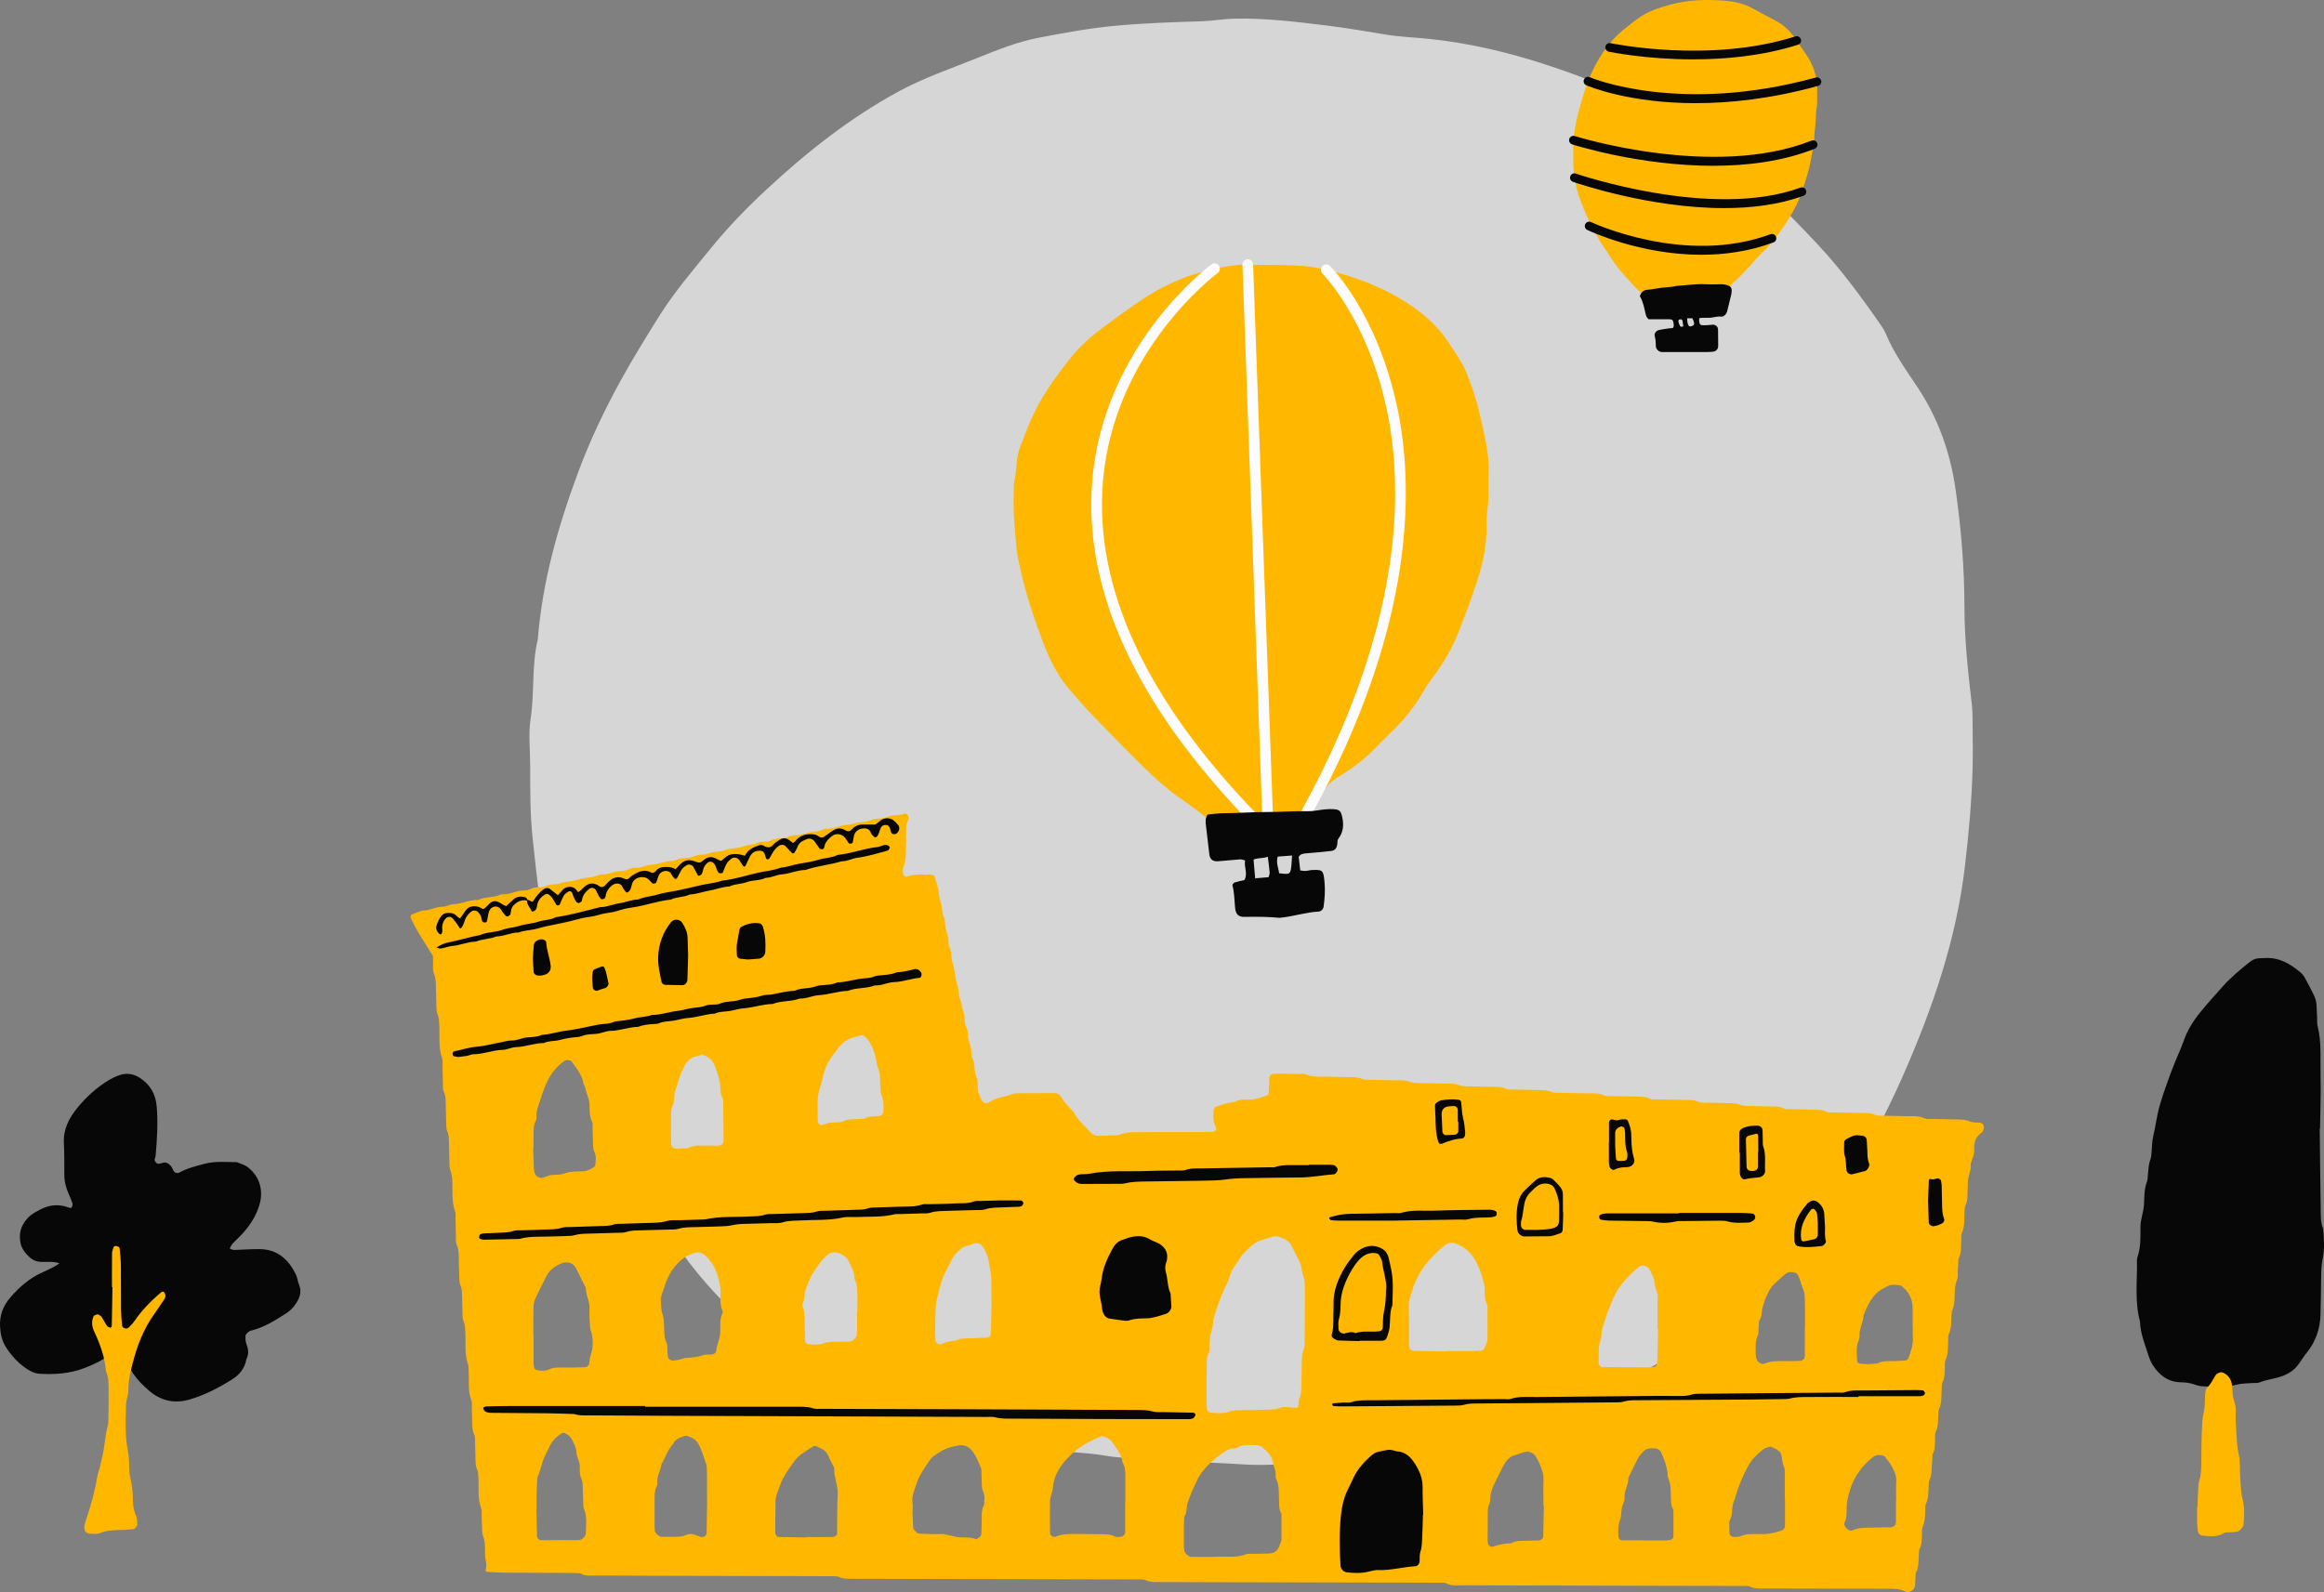 <svg id="_Слой_2" xmlns="http://www.w3.org/2000/svg" width="1080" height="740.08" viewBox="0 0 1080 740.08"><rect x="0" y="0" width="1080" height="740.08" fill="#808080" stroke="none"/><g id="Italy_337873700"><g id="Italy_337873700-2"><g><path d="M27.65 587.27c-2.95-1.09-5.76-.57-8.52-.69-2.31-.1-4.2-.98-5.78-2.56-.87-.87-1.76-1.78-2.4-2.82-.64-1.02-1.19-2.19-1.42-3.37-.74-3.82-.08-7.41 2.38-10.51.76-.96 1.62-1.9 2.6-2.62 1.24-.91 2.62-1.64 3.98-2.37 4.31-2.32 8.79-2.77 13.41-1.05.73.27 1.26.41 1.54-.26.21-.53.39-1.21.23-1.71-.48-1.46-1.1-2.88-1.73-4.29-1.28-2.85-2.04-5.8-2.05-8.96-.02-4.95.04-9.91-.21-14.86-.31-6.31 2.41-11.46 6.14-16.08 4.29-5.31 9.36-9.89 15.3-13.37 1.06-.62 2.2-1.13 3.34-1.6 3.66-1.52 7.08-1.35 10.54.88 4.82 3.1 7.3 7.6 7.79 13.02.7 7.71.21 15.45-.48 23.16-.05.6-.35 1.18-.47 1.78-.14.7.95 2 1.66 1.96.6-.03 1.22-.1 1.77-.31 1.73-.66 3.03.09 4.09 1.3.59.68.89 1.61 1.35 2.41.42.74 1.7 1.19 2.38.81 3.82-2.11 7.98-3.16 12.18-4.24 4.92-1.27 9.83-.72 14.76-.7 1.69.74 3.6 1.18 5.03 2.27 5.89 4.5 7.34 11.2 5.55 17.37-1.41 4.85-3.95 9.03-7.23 12.79-1.62 1.86-3.5 3.5-5.18 5.31-.6.65-.97 1.53-1.45 2.3.74.6 1.59.8 2.54.76 3.71-.16 7.42-.39 11.13-.39 8.47.0 13.71 4.79 17.16 11.99.66 1.37.73 3.01 1.33 4.42 1.72 4.03-.05 7.23-2.36 10.25-.92 1.2-2.14 2.28-3.43 3.1-5.2 3.33-10.41 6.67-16.54 8.16-.57.14-1.13.53-1.56.94-.42.41-.95.99-.96 1.5-.03 1.21.0 2.52.42 3.63.92 2.43 1.31 4.76.01 7.15-.67 4.31-3.31 7.36-6.79 9.53-6.3 3.91-12.81 7.36-20.07 9.36-6.93 1.91-13 .31-18.2-4.08-5.72-4.83-10.41-10.59-11.97-18.28-.11-.56-.51-1.17-.95-1.54-.38-.32-1.22-.64-1.52-.45-2.32 1.51-4.06 3.72-6.5 5.19-2.93 1.78-5.98 3.13-9.15 4.37-6.79 2.66-13.82 3.11-20.97 2.71-2.56-.15-4.76-1.43-6.76-2.85-3.56-2.53-6.46-5.8-8.82-9.46-1.87-2.91-2.6-6.14-2.77-9.66-.27-5.3 1.47-9.68 4.84-13.58 4.09-4.73 8.7-8.75 14.46-11.41 2.77-1.28 5.63-2.49 8.33-4.36z" fill="#070707"/><path d="M52.04 598.31c0-5.26-.03-10.52.03-15.78.01-.88.39-1.76.66-2.63.24-.76.75-.83 1.52-.64.62.16 1.28.34 1.35 1.03.26 2.75.54 5.52.58 8.28.08 6.5-.02 12.99.05 19.49.03 2.77.25 5.55.53 8.31.04.42.78.95 1.3 1.09.51.14 1.32.04 1.67-.3 1.1-1.07 2.16-2.22 3.03-3.49 3.37-4.87 7.49-9.03 11.97-12.86.58-.5 1.2-.59 1.53-.12.33.47.64 1.09.64 1.64.0.57-.29 1.21-.62 1.71-1.53 2.32-3.08 4.63-4.69 6.9-4.9 6.89-7.85 14.57-9.95 22.73-1.09 4.22-2.02 8.34-2 12.72.01 2.11-.99 4.22-1.07 6.34-.18 4.94-.25 9.9-.03 14.84.15 3.36.98 6.69 1.32 10.05.32 3.07-.04 6.28.69 9.23.9 3.66 1.16 7.31 1.23 11.01.05 2.52.58 4.86 1.6 7.17.47 1.06.32 2.4.4 3.61.04.62-1.11 2.06-1.61 2.11-1.54.15-3.07.36-4.62.4-3.7.11-7.38.02-10.95 1.46-1.35.54-3.05.34-4.59.31-2.3-.05-3.16-1.71-2.74-3.85.23-1.2.64-2.37 1.03-3.54 2.03-6.14 3.82-12.34 4.81-18.75.28-1.81 1.02-3.55 1.42-5.34.74-3.3 1.62-6.6 2.01-9.95.36-3.08.89-6.09 1.61-9.1.28-1.18.22-2.46.23-3.7.05-4.02.15-8.04.08-12.06-.05-3.08.16-6.21-1.18-9.13-.57-6.55-2.69-12.62-5.49-18.51-1.08-2.27-1.4-4.71-.29-7.14.26-.56 1.91-1.12 2.4-.76.49.36 1.07.69 1.38 1.17.84 1.28 1.5 2.69 2.36 3.95.31.46.98.76 1.54.93.43.13.77-.43.78-1.2.11-5.87.2-11.75.3-17.62-.08.0-.16.0-.24.0z" fill="#ffb700"/></g><g><path d="M1078.02 524.52c.14 12.12.23 24.25.45 36.37.06 3.52-.19 7.12 1.19 10.51.29 4.43.69 8.91-.2 13.25-.54 2.65-.72 5.24-.76 7.89-.1 6.21-.14 12.42-.32 18.62-.2 6.69-2.33 12.69-6.62 17.91-1.49 1.82-2.66 3.91-4.12 5.76-1.67 2.11-3.84 3.53-6.39 4.58-3.58 1.47-7.46 1.69-11.03 3.13-1.3.52-2.92.26-4.39.39-2.05.18-4.17.13-6.14.64-5.55 1.44-11.13 1.2-16.73.76-1.15-.09-2.31-.47-3.41-.85-1.99-.69-4.02-.91-6.1-.95-5.88-.11-9.98-3.22-12.99-7.97-.94-1.48-1.62-3.16-2.15-4.84-1.59-5.05-3.66-9.98-3.81-15.39-2.48-9-1.3-18.19-1.42-27.31-.01-.88-.07-1.84.21-2.64 1.61-4.57 1.42-9.33 1.42-14.03.0-3.61 1.45-6.92 1.64-10.46.19-3.52.03-7.09 1.34-10.51.41-1.07.37-2.32.49-3.49.23-2.35.29-4.7 1.16-6.96.41-1.07.42-2.31.54-3.48.24-2.35.17-4.77.71-7.04 1.17-4.87 1.71-9.86 3.1-14.67.98-3.39 2.12-6.74 3.3-10.07 1.18-3.33 2.44-6.63 3.75-9.91 1.31-3.28 2.85-6.46 4.01-9.82 1.75-5.06 4.6-9.59 7.99-13.71 3.37-4.1 6.93-8.05 10.48-12 3.76-4.19 8.11-7.75 12.52-11.24 1.19-.94 2.54-1.48 4.06-1.56.89-.04 1.77-.04 2.66-.1 6.69-.43 11.93 2.71 16.77 6.81.66.56 1.27 1.28 1.69 2.04 1.43 2.58 2.79 5.19 4.12 7.82.95 1.86 1.52 3.83 1.54 5.95.02 1.77.16 3.54.24 5.32.05 1.18-.11 2.42.18 3.54 2.01 7.84 1.21 15.86 1.42 23.8.2 7.97-.15 15.96-.25 23.94-.05.0-.09.0-.14.0z" fill="#070707"/><path d="M1021.2 700.51c.1-2.66.16-5.32.32-7.97.08-1.47.1-3 .53-4.38.92-2.89.89-5.82.93-8.78.07-4.73.04-9.46.25-14.19.13-2.93.18-5.85.88-8.78.68-2.83.45-5.87.71-8.8.08-.85.24-1.92.79-2.47 1.7-1.7 2.77-3.77 3.94-5.81.27-.47.85-.84 1.37-1.09.5-.24 1.18-.48 1.66-.33 2.1.66 3.49 2.14 4.27 4.18.21.54.3 1.14.36 1.72.13 1.17.29 2.35.3 3.53.04 2.97 1.72 5.62 1.52 8.68-.19 2.94-.02 5.91.19 8.86.27 3.81.28 7.62 1.2 11.42.76 3.1.41 6.46.62 9.71.24 3.81.26 7.6 1.23 11.4.94 3.7.63 7.64.3 11.48-.08.98-1.95 2.94-2.94 3.09-.87.14-1.76.2-2.64.29-1.17.11-2.58-.17-3.48.38-3.32 2.01-6.8 1.48-10.31 1.11-.7-.07-1.64-1.03-1.74-1.77-.16-1.17-.39-2.34-.42-3.51-.06-2.66-.02-5.32-.02-7.98.06.0.11.0.17.0z" fill="#ffb700"/></g><path d="M246.38 355.84c0-7.24-.89-14.62.2-21.69 1.89-12.27.41-24.8 3.34-36.93 2.14-26.93 9.42-52.63 18.8-77.81 5.53-14.86 12.33-29.15 19.98-43 5.48-9.93 11.46-19.6 17.48-29.23 7.13-11.41 15.89-21.61 24.36-32.02 7.85-9.66 16.49-18.55 25.57-27 18.7-17.4 38.64-33.16 61.15-45.47 11.82-6.46 24.53-10.77 36.96-15.77 9.24-3.72 18.5-7.46 28.32-9.35 11.79-2.27 23.57-4.46 35.58-5.58 13.39-1.25 26.77-1.69 40.19-2.1 5.14-.16 10.25-1.11 15.38-1.22 14.46-.31 28.78 1.46 43.11 3.22 9.21 1.14 18.32 2.73 27.47 4.22 6.43 1.05 12.99 1.26 19.47 1.92 19.6 2 38.51 6.59 57.13 12.82 15.99 5.35 31.58 11.67 46.82 18.87 11.91 5.63 22.57 13.2 32.68 21.52 15.73 12.94 30.19 27.26 44.09 42.1 11.07 11.82 20.67 24.87 29.88 38.19.78 1.13 1.5 2.33 2.02 3.59 3.71 8.97 9.36 16.79 14.69 24.8 9.69 14.56 15.31 30.52 17.78 47.86 2.57 18.09 4.05 36.2 4.08 54.45.02 15.15 1.66 30.18 3.43 45.2.28 2.39.31 4.82.33 7.23.06 7.24.21 14.49.04 21.72-.37 15.46-1.77 30.84-3.57 46.21-4.01 34.15-15.03 66.12-28.78 97.39-7.78 17.68-16.82 34.65-26.79 51.15-6.23 10.33-13.36 20-21.04 29.32-15.75 19.11-34.88 34.13-55.75 47.08-21.41 13.29-43.82 24.53-68.18 31.39-16.5 4.65-33.03 9.28-49.71 13.2-9.99 2.35-20.33 3.15-30.45 4.99-8.85 1.61-17.86 1.27-26.68 2.43-9.64 1.26-19.26 1.77-28.83 1.12-14.43-.97-28.9-1.08-43.29-2.23-6.83-.55-13.79-.69-20.5-1.87-8.13-1.42-16.43-1.16-24.49-3.2-4.95-1.25-10.18-1.36-15.28-2.15-19.45-2.99-38.24-8.37-56.58-15.22-23.67-8.85-45.74-20.87-65.33-36.88-13.36-10.92-25.09-23.53-35.2-37.65-14.48-20.23-26.81-41.67-36.92-64.36-8.82-19.79-15.56-40.33-20.83-61.36-3.17-12.66-5.91-25.42-7.73-38.3-1.29-9.15-2.25-18.42-3.24-27.63-1.22-11.35-1.16-22.66-1.16-34z" fill="#d6d6d6"/><g><path d="M201.17 444.34c-3.75-6.13-7.64-11.71-10.38-17.95-.14-.31.19-1.14.5-1.27 1.6-.7 3.26-1.24 4.9-1.85 3.33.15 6.24-1.85 9.61-1.8 1.69.02 3.38-1.19 5.08-1.21 3.83-.04 7.28-2.15 11.13-1.87 3.42-1.77 7.5-.9 10.92-2.68 3.85.29 7.29-1.93 11.13-1.83 2.02.06 3.69-1.63 5.84-1.41 1.79.18 3.43-.58 5.12-1.09 1.66-.5 3.64-.1 5.21-.75 2.42-1 4.99-.79 7.36-1.5 2.44-.73 4.87-1.16 7.38-1.42 1.74-.18 3.24-1.38 5.09-1.3 1.79.08 3.45-.47 5.14-1.05 1.39-.48 2.98-.4 4.48-.58 2-.24 3.7-1.63 5.84-1.43 1.8.18 3.43-.61 5.12-1.13 1.42-.44 3.07-.13 4.48-.57 2.66-.83 5.33-1.46 8.12-1.54 2.31-1.2 4.85-1.21 7.35-1.52 1.73-.21 3.24-1.38 5.09-1.29 1.8.09 3.44-.56 5.13-1.08 1.66-.51 3.6-.17 5.21-.77 2.18-.8 4.35-1.13 6.62-1.34 2.24-.21 4.24-1.46 6.58-1.55 1.97-.08 3.71-1.55 5.84-1.33 1.82.18 3.41-.75 5.09-1.25 1.92-.57 4.08.07 5.94-.92 1.64-.87 3.44-.67 5.17-.96 1.97-.33 3.87-1.05 5.85-1.34 1.75-.25 3.52-.23 5.13-1.11.42-.23.96-.29 1.46-.35 2.24-.26 4.45-.32 6.65-1.27 1.78-.77 4.02-.41 5.9-1.03 1.72-.57 3.42-.88 5.18-.91 1.58-.02 2.86-.98 4.33-1.25 2.46-.45 4.95-.36 7.4-1.39 2.25-.95 5.01-.12 7.36-1.3.4-.2 1.53.79 1.63 1.39.08.48.24 1.09.03 1.44-.78 1.35-1.17 2.72-1.13 4.31.07 3.29.0 6.58-.04 9.86-.04 2.77-.08 5.52-1.26 8.15-.37.83-.08 1.98-.03 2.98.03.67 1.03 1.42 1.62 1.21 3.91-1.41 7.94-1.06 11.96-.84.39.02 1.01.53 1.09.9.56 2.7 1.87 5.18 1.95 8.05.05 1.96 1.01 3.87 1.3 5.84.26 1.74.19 3.53 1.13 5.12.13.21.25.47.25.71.0 3.06.95 5.93 1.64 8.87.29 1.22-.11 2.69.42 3.73 1.21 2.38.76 5.01 1.5 7.36.69 2.19 1.07 4.37 1.35 6.62.31 2.47 1.49 4.76 1.54 7.35.04 2.5 1.68 4.75 1.56 7.34 1.1 2.07 1.31 4.32 1.4 6.6.09 2.03 1.63 3.69 1.43 5.84-.16 1.79.57 3.43 1.09 5.13.51 1.66.47 3.49.67 5.24 1.88 3.14.67 7.04 2.53 10.19.13 1.76.29 3.53.39 5.29.06 1.04.46 1.94.85 2.88 1.3 3.15 2.27 3.79 5 2.2 3.14-1.83 6.71-2.05 9.97-3.34.69-.27 1.48-.38 2.22-.39 5.82-.06 11.63-.09 17.45-.08 1.35.0 2.52.68 3.14 1.83 1.1 2.04 2.64 3.68 4.19 5.35.69.74 1.51 1.43 1.97 2.3 1.82 3.42 4.8 5.83 7.32 8.65 1.07 1.2 2.36 1.82 4.01 1.75 2.53-.11 5.06-.16 7.58-.25.5-.02 1.06.05 1.5-.13 4.61-1.91 9.47-1.23 14.22-1.33 8.34-.17 16.69-.04 25.04-.05 1.52.0 3.03-.07 4.55-.13 1.09-.04 2.02-1.19 1.52-2.08-1.45-2.59-1.31-5.34-1.07-8.12.04-.43.43-.86.73-1.24.13-.17.42-.26.65-.33 2.64-.79 5.19-1.96 8.03-1.98 2.53-1.58 5.39-1.15 8.14-1.24 2.58-.09 4.84-1.26 7.26-1.88.35-.09.77-.76.79-1.19.15-2.27.17-4.54.25-6.81.04-1.15.77-1.96 1.79-2.02.5-.03 1.01-.11 1.51-.11 3.54.01 7.08.04 10.62.08 1.01.01 2.15-.19 3 .2 3.39 1.55 6.97.93 10.46 1.11 3.28.17 6.57.12 9.86.19 2.01.05 4.01-.08 5.94.89.84.42 1.97.33 2.97.35 4.8.11 9.61.17 14.41.26 1.76.03 3.49.09 5.2.8 1.11.46 2.46.42 3.71.46 4.8.13 9.61.21 14.41.28 1.52.02 2.99.12 4.44.74.89.38 1.95.45 2.94.48 4.05.12 8.09.14 12.14.25 2.25.07 4.53-.13 6.68.97.83.42 1.97.28 2.98.31 4.3.1 8.6.15 12.9.24 1.76.04 3.5.08 5.19.85.87.39 1.96.39 2.96.42 4.05.1 8.09.09 12.14.22 3.25.11 6.56-.4 9.7 1.11.84.41 1.99.19 3 .21 3.54.07 7.08.1 10.62.2 2.51.07 5.03-.14 7.43 1.03.84.41 1.98.25 2.99.28 4.3.1 8.6.13 12.9.25 2.25.06 4.53-.14 6.69.95.83.42 1.97.29 2.97.32 3.79.1 7.59.16 11.38.25 1.76.04 3.5.06 5.19.84.87.4 1.96.38 2.96.42 2.78.1 5.57.07 8.34.21 3 .15 6.06-.36 8.94 1.09.83.42 1.99.21 3 .23 3.29.08 6.58.09 9.86.2 2.25.08 4.53-.1 6.68 1 .83.42 1.98.28 2.98.3 4.55.09 9.11.12 13.66.24 2 .05 4.02-.07 5.94.89.85.42 1.96.36 2.96.39 3.54.1 7.08.09 10.62.21 3.25.11 6.56-.38 9.7 1.1.85.4 1.99.2 3 .22 3.79.08 7.59.11 11.38.2 2.26.05 4.49.08 6.68 1.02 1.33.57 2.98.36 4.49.52 1.48.15 2.3 1.94 1.47 3.55-.22.44-.49.93-.88 1.2-2.54 1.77-3.43 4.23-3.3 7.22.04 1 0 2.05-.24 3.02-.41 1.7-1.48 3.21-1.39 5.06.09 1.8-.59 3.43-1 5.14-.51 2.18-.33 4.52-.44 6.79-.11 2.26.03 4.53-1.04 6.68-.42.84-.31 1.97-.38 2.98-.22 3.25.2 6.56-1.28 9.68-.4.85-.16 2-.25 3-.25 2.99.33 6.11-1.3 8.89-.1 1.77-.19 3.53-.3 5.3-.09 1.51.2 3.19-.36 4.5-1.24 2.92-1.04 5.93-1.18 8.94-.09 1.77-.18 3.51-1 5.16-.32.64-.31 1.47-.38 2.21-.28 2.99.16 6.04-1.27 8.93-.51 1.05-.2 2.49-.3 3.75-.21 2.75.11 5.53-1.18 8.18-.51 1.05-.28 2.48-.36 3.74-.14 2.26.03 4.53-1.06 6.67-.43.84-.33 1.97-.4 2.97-.24 3.25.23 6.58-1.32 9.68-.31.63-.16 1.49-.22 2.25-.23 2.74.1 5.53-1.22 8.17-.52 1.05-.26 2.49-.33 3.75-.13 2.26.1 4.58-1.15 6.64-.14 2.01-.31 4.02-.41 6.04-.1 2.02-.08 4.01-.99 5.93-.41.86-.35 1.96-.44 2.96-.23 2.75.1 5.55-1.26 8.17-.43.82-.21 1.99-.28 3-.17 2.5-.06 4.99-1.14 7.43-.58 1.3-.34 2.98-.42 4.49-.11 2.01-.05 4.03-1.05 5.91-.33.63-.31 1.46-.37 2.21-.24 3 .11 6.07-1.34 8.91-.32.62-.19 1.49-.24 2.25-.08 1.26-.12 2.53-.23 3.79-.17 1.96-2.66 3.75-4.52 2.79-2.64-1.37-5.33-1.29-8.08-1.29-18.47-.04-36.93-.05-55.4-.12-3-.01-6.07.46-8.94-1-.62-.32-1.49-.17-2.25-.18-2.02-.03-4.05-.02-6.07-.02-31.37-.06-62.73-.13-94.1-.19-10.37-.02-20.74-.05-31.11-.1-2.51-.01-5.05.33-7.44-.93-.62-.33-1.48-.23-2.24-.26-1.26-.04-2.53-.03-3.79-.03-30.1-.06-60.2-.13-90.3-.19-12.39-.03-24.79-.06-37.18-.1-2.01.0-4.01.09-5.95-.83-.86-.41-1.97-.32-2.97-.37-1.26-.06-2.53-.03-3.79-.03-32.88-.06-65.77-.13-98.65-.19-10.62-.02-21.25-.07-31.87-.09-1.77.0-3.52.0-5.19-.8-.65-.31-1.46-.36-2.21-.39-1.26-.06-2.53-.03-3.79-.03-26.31-.06-52.61-.13-78.92-.19-9.11-.02-18.21-.04-27.32-.11-2.75-.02-5.59.49-8.16-1.02-1.51-.06-3.03-.18-4.54-.18-10.12-.05-20.24-.05-30.35-.13-2.77-.02-5.54-.19-8.3-.36-.59-.03-.91-.56-.76-1.14.38-1.45.31-2.8-.04-4.31-.45-1.94-.28-4.02-.35-6.04-.06-1.77-.12-3.5-.88-5.18-.4-.88-.39-1.96-.44-2.96-.11-2.27-.14-4.55-.21-6.83-.03-1.01.16-2.12-.18-3.01-1.88-4.89-.95-10-1.38-14.99-.09-1-.06-2.08-.47-2.95-.79-1.68-.79-3.42-.84-5.19-.08-2.78-.11-5.56-.21-8.34-.04-1 .05-2.13-.37-2.97-.96-1.92-.87-3.93-.95-5.93-.08-2.27-.09-4.55-.15-6.83-.03-1.01.16-2.12-.19-3.01-1.76-4.38-.98-8.98-1.31-13.48-.07-1.01.15-2.11-.18-3.02-1.88-5.14-1.05-10.5-1.36-15.75-.11-1.77-.24-3.48-.95-5.16-.38-.89-.32-1.98-.35-2.98-.1-2.78-.14-5.56-.21-8.34-.04-1.76-.07-3.5-.85-5.18-.4-.87-.39-1.96-.44-2.96-.1-2.27-.09-4.55-.19-6.83-.13-3 .29-6.05-1.09-8.94-.41-.85-.23-1.99-.26-2.99-.09-3.03-.14-6.07-.21-9.1-.02-1.01.17-2.11-.16-3.02-1.89-5.14-.99-10.49-1.42-15.74-.08-.99-.3-1.99-.64-2.92-.45-1.22-.58-2.44-.6-3.71-.06-3.29-.12-6.58-.22-9.86-.05-1.76.01-3.5-.82-5.19-.42-.85-.41-1.96-.45-2.96-.11-2.53-.1-5.06-.2-7.59-.11-2.75.24-5.54-1.05-8.19-.41-.84-.25-1.98-.28-2.99-.09-3.03-.14-6.07-.21-9.1-.02-1.01.17-2.11-.15-3.02-1.89-5.39-1.04-11-1.4-16.5-.1-1.52-.27-2.97-.86-4.41-.37-.89-.36-1.97-.4-2.97-.1-2.53-.12-5.06-.2-7.58-.08-2.76.08-5.51-1.04-8.2-.55-1.32-.28-2.99-.33-4.5-.04-1.26.0-2.52.0-3.44zM602.8 654.42c1.11-1.27.32-3 .99-4.32.96-1.9.96-3.88.98-5.9.04-4.04.1-8.08.21-12.11.04-1.25.0-2.62.49-3.71.76-1.7.83-3.42.84-5.17.07-7.07.11-14.13.13-21.2.0-2.27.0-4.56-.25-6.81-.16-1.47-.86-2.87-1.17-4.33-.26-1.22-.16-2.49-.76-3.67-1.49-2.91-2.84-5.89-4.4-8.77-.45-.84-1.35-1.5-2.17-2.05-.83-.55-1.8-.9-2.74-1.28-1.21-.49-2.56-.62-3.7-.18-2.57.98-5.35 1.35-7.77 2.8-2.21 1.32-3.86 3.21-5.67 4.97-1.11 1.08-1.68 2.5-2.56 3.71-1.78 2.47-3.47 4.92-4.12 7.98-.2.96-.78 1.84-1.23 2.74-2.23 4.51-3.96 9.21-5.36 14.04-.28.96-.78 1.87-.76 2.89.06 2.31-.81 4.41-1.31 6.61-.49 2.18-.31 4.52-.46 6.78-.03.49-.09 1.05-.33 1.46-.94 1.62-.88 3.39-.89 5.15-.06 5.81-.12 11.61-.13 17.42.0 1.25.17 2.51.28 3.77.05.57.95 1.39 1.55 1.43 2.76.19 5.56.51 8.23-.36 1.47-.48 2.9-.75 4.42-.77 4.8-.07 9.59-.19 14.39-.26 1.77-.03 3.49-.06 5.17-.84.86-.4 1.97-.4 2.96-.37 1.71.04 3.41.24 5.12.37zm-38.43 69.3c4.7-.57 9.8.73 14.67-1.25.88-.36 1.99-.16 3-.19 2.27-.06 4.53-.12 6.8-.12 3.22.0 4.93-.91 6.05-4.47.23-.71.65-1.42.65-2.13.04-4.03-.02-8.05-.05-12.08-1.34-2.04-1-4.35-1.12-6.6-.16-3.24.2-6.56-1.4-9.61-.22-.42-.21-1-.17-1.49.21-2.35-1.02-4.37-1.45-6.56-.59-3.01-2.73-4.71-4.83-6.49-1.47-1.24-3.32-.98-5.06-1-2.27-.02-4.54-.07-6.57 1.27-.38.26-.97.27-1.47.28-1.56.03-2.89.58-4.2 1.43-2.75 1.78-5.26 3.8-7.59 6.12-2.36 2.34-4.32 4.88-5.64 7.92-.6 1.38-1.33 2.7-1.9 4.09-.76 1.85-1.44 3.73-2.13 5.6-.79 2.11-.16 4.58-1.6 6.53-.08 1.76-.2 3.52-.22 5.28-.03 2.77.0 5.54.02 8.31.0.75.1 1.51.2 2.25.16 1.13 2.04 2.87 3.18 2.88 3.52.03 7.05.0 10.82.0zm107.34-95.53c0-.05.0-.1.0-.15 3.54.0 7.07.02 10.61.0 2.02-.01 4.04-.05 6.05-.18.44-.03 1.06-.39 1.23-.77.72-1.59 1.68-3.11 1.67-4.97-.02-4.55.0-9.1-.01-13.64.0-.75.11-1.62-.22-2.23-1.26-2.36-1.06-4.91-1.12-7.41-.05-1.8-.63-3.42-1.09-5.12-.72-2.71-1.81-5.19-3.11-7.65-1.99-3.75-4.99-6.29-8.84-7.87-2-.82-3.99-.64-5.69.8-5.83 4.93-11.02 10.38-13.74 17.73-.17.47-.56.87-.68 1.35-.76 3.15-2.2 6.11-2.09 9.51.19 5.81.08 11.62.11 17.43.0.5.13 1 .19 1.5.06.53.99 1.39 1.58 1.4 5.05.1 10.09.19 15.14.29zm-148.83 70.43s.05.0.08.0c0-4.03.02-8.07.0-12.1-.02-2.26.07-4.56-1.27-6.58-.43-3.96-2.99-6.84-5.09-9.94-.89-1.32-2.48-1.68-3.82-2.31-.95-.45-1.88.42-2.8.77-5.49 2.12-10.19 5.32-14.19 9.67-3.69 4.02-6.27 8.44-6.58 14.01-.05.98-.52 1.93-.74 2.9-.22.97-.53 1.95-.54 2.93-.04 4.79.0 9.57.03 14.36.0 1.31 1.36 2.45 2.56 1.97 2.88-1.14 5.85-1.31 8.87-1.27 4.03.06 8.06.08 12.1.14 2.26.04 4.52-.05 6.64 1.06.61.32 1.48.15 2.24.17 1.4.04 2.5-.9 2.51-2.21.02-4.53.0-9.07.0-13.6zm-274.93-164.96c-.06.0-.11.0-.17.0.09 3.02.17 6.04.29 9.06.03.74.17 1.49.31 2.22.35 1.74 2.32 2.95 4.07 2.45 1.2-.34 2.34-.93 3.56-1.14 1.48-.25 3.03-.08 4.51-.33 1.47-.24 2.87-.93 4.34-1.13 1.99-.26 4.02-.3 6.03-.32 1.87-.02 3.37-.94 4.89-1.8.39-.22.83-.74.86-1.15.19-1.99.57-4.01-.37-5.93-.57-1.17-.67-2.4-.7-3.67-.05-2.52-.1-5.03-.18-7.55-.03-1.01.17-2.16-.25-2.99-1.34-2.61-1.07-5.4-1.21-8.14-.08-1.54-.5-2.93-1.04-4.35-.61-1.63-.74-3.43-1.67-4.97-.67-4.14-3.24-7.27-5.57-10.52-.37-.51-2.25-.83-2.83-.51-.22.12-.46.22-.66.37-3.08 2.26-5.55 4.99-7.33 8.44-1.51 2.92-2.61 5.98-3.57 9.06-.88 2.83-2.25 5.63-1.94 8.76.05.47-.09 1.03-.32 1.45-1 1.85-1.04 3.86-1.06 5.87-.02 2.27.0 4.53.0 6.8zm176.18 168.93s-.06.0-.09.0c.1 2.52.18 5.03.3 7.55.04.75 1.82 2.57 2.52 2.66.5.06 1 .12 1.5.14 2.77.07 5.55.29 8.31.15 2.85-.14 5.41.92 8.11 1.37 2.95.49 6.07-.31 8.92 1.07.61-.42 1.29-.78 1.81-1.3.32-.33.5-.9.53-1.37.1-1.51.03-3.03.14-4.53.22-2.98-.45-6.08 1.17-8.88.04-2 .49-4.02-.4-5.96-.54-1.17-.7-2.4-.71-3.67-.02-1.76-.07-3.53-.14-5.29-.03-.75.05-1.59-.25-2.24-1.16-2.5-1.99-5.18-3.68-7.41-1.62-2.14-3.65-3.45-6.48-3.01-2.98.46-5.87 1.19-8.46 2.8-1.07.66-2.13 1.33-3.15 2.07-.61.44-1.25.92-1.66 1.53-2.53 3.74-5.27 7.42-6.63 11.76-.88 2.82-2.25 5.63-1.71 8.79.21 1.22.03 2.51.03 3.78zm-117.04-98.14c.27 2.95.08 4.57.62 5.9.8 1.96.81 3.91.89 5.92.11 2.75-.07 5.52 1.21 8.13.41.84.26 1.97.34 2.97.08 1 .09 2.01.17 3.01.09 1.23 1.23 2.16 2.64 2.05.99-.08 1.97-.27 2.94-.48.98-.21 1.92-.68 2.9-.74 2.76-.16 5.48-.36 8.13-1.34 1.12-.42 2.49-.14 3.75-.24 1.05-.08 2.16-.87 2.21-1.74.13-2.54 1.39-4.8 1.7-7.29.44-3.46-.45-7.08 1.23-10.39.1-.2.1-.53.0-.74-1.3-2.86-1.05-5.91-.97-8.9.07-2.83-.7-5.41-1.54-8.06-1.09-3.45-2.87-6.37-5.48-8.85-1.67-1.59-3.69-1.8-5.62-1.11-2.1.76-4.1 1.78-5.85 3.33-3.89 3.46-6.28 7.77-7.73 12.67-.71 2.38-1.83 4.71-1.53 5.88zm-59.25 16.28h.11c0 4.29-.01 8.57.01 12.86.0.75.07 1.53.3 2.23.14.41.62.92 1.02 1.01 1.99.4 4.02.58 5.92-.31 1.42-.67 2.89-.84 4.41-.85 2.27-.02 4.54.02 6.81.0 1.76-.02 3.53-.07 5.29-.14 1.1-.04 1.96-.76 2.13-1.74.21-1.24.23-2.53.63-3.71 1.33-3.95 1.3-7.85.03-11.81-.3-.94-.35-1.97-.39-2.97-.1-2.27-.31-4.55-.15-6.8.24-3.37-1.72-6.3-1.7-9.6.0-.45-.38-.92-.6-1.36-1.34-2.7-2.61-5.44-4.03-8.1-1.41-2.63-4.27-3.3-7.17-1.99-3.1 1.4-5.58 3.37-6.95 6.57-.39.92-.92 1.79-1.36 2.69-5.06 10.41-4.1 7.12-4.29 17.22-.04 2.27.0 4.54.0 6.81zm522.69-2.72c-.07.0-.15.0-.22.0.0-5.04-.1-10.08.04-15.11.07-2.61-1.61-4.75-1.55-7.32.02-.71-.27-1.49-.61-2.14-.7-1.33-1.07-2.81-2.1-3.98-.92-1.05-2.97-1.54-4.1-.78-.21.14-.46.23-.64.39-4.58 3.97-8.79 8.17-11.35 13.87-1.54 3.43-2.98 6.89-4.08 10.47-.73 2.37-1.69 4.67-1.71 7.28.0 1.7-.96 3.37-1.12 5.09-.23 2.5-.14 5.03-.17 7.54.0.25.08.5.1.75.05.57.92 1.43 1.52 1.43 4.28.02 8.55.0 12.83.03 3.02.01 6.04.08 9.07.08.75.0 1.5-.14 2.24-.23.62-.07 1.43-.87 1.45-1.52.15-5.28.28-10.56.42-15.85zm-395.86 96.66c0-.06.0-.13.0-.19 3.79.0 7.58.0 11.36.0.5.0 1-.11 1.5-.15.62-.06 1.48-.85 1.49-1.48.07-6.06-.05-12.12.26-18.17.21-4.12-1.74-7.85-1.61-11.91.02-.69-.49-1.41-.81-2.08-.65-1.36-1.43-2.67-2-4.07-1.08-2.65-3.49-3.49-5.81-4.45-.37-.15-1.01.07-1.41.31-1.29.78-2.5 1.69-3.79 2.47-1.99 1.19-3.66 2.78-4.96 4.61-2.47 3.48-5.07 6.95-6.44 11.04-.79 2.36-2.01 4.63-2.05 7.2-.07 4.8-.11 9.59-.15 14.39.0.25.08.5.11.75.05.6.87 1.49 1.46 1.5 4.29.09 8.58.16 12.86.23zm86.14-109.12s-.06.0-.09.0c0-2.53.01-5.06.0-7.59-.03-5.64-.1-5.63-1.48-12.68-.3-1.54-1-2.84-1.58-4.21-1.13-2.66-3.1-4-5.98-2.7-.91.41-1.93.57-2.87.92-.7.26-1.44.54-1.99 1.01-1.92 1.64-3.77 3.33-4.81 5.75-.8 1.85-1.83 3.59-2.76 5.38-2.11 4.06-2.83 8.56-3.97 12.91-.5 1.92-.48 3.99-.55 6-.11 3.03-.13 6.07-.14 9.1.0 1.26.11 2.52.2 3.78.06.91 1.28 1.79 2.2 1.62.25-.04.54.0.74-.11 2.68-1.57 5.97-.98 8.66-2.46 3.28-.13 6.56-.27 9.84-.4.76-.03 1.51-.03 2.27-.06 1.04-.04 1.97-.87 1.99-1.85.12-4.8.22-9.6.32-14.41zm-132.19 92.17s-.03.0-.05.0c0-2.27.0-4.53.0-6.8.0-2.27.02-4.53-.05-6.8-.04-1.25.0-2.57-.41-3.72-1.09-3.05-1.89-6.2-3.49-9.1-1.24-2.25-3.14-3.1-5.29-3.84-.23-.08-.52-.11-.75-.05-1.93.52-3.83 1.14-5.18 2.74-.32.38-.46.92-.79 1.28-2.44 2.65-3.41 6.12-5.18 9.14-.42 2.97-2.31 5.6-1.94 8.76.06.48-.02 1.05-.25 1.47-1.14 2.1-1.02 4.38-1.04 6.63-.03 4.03-.02 8.06.0 12.09.0.75.08 1.5.16 2.25.07.72 1.89 2.52 2.62 2.55 1.51.05 3.02.07 4.53.05 2.5-.02 4.95.21 7.41-.9 1.54-.7 3.46-.43 5.14.37.45.21.92.38 1.39.54.24.08.5.07.75.11.85.14 2.15-.82 2.17-1.68.09-5.03.16-10.06.24-15.1zm51.39-183.01h-.03c0 2.02-.03 4.04.0 6.06.03 1.5 1.21 2.59 2.38 2.04 1.66-.78 3.37-.97 5.14-1.02 1.76-.05 3.52-.03 5.16-.9.64-.34 1.45-.43 2.19-.48 2.26-.18 4.53-.28 6.8-.41 2.26-1.5 4.91-.87 7.36-1.37.66-.13 1.43-.87 1.47-1.5.17-2.77.33-5.52-.87-8.17-.4-.88-.4-1.96-.46-2.96-.12-2.02-.17-4.04-.23-6.06-.06-2.04-1.26-3.75-1.5-5.82-.42-3.73-2.28-8.29-3.82-10.52-.56-.81-1.37-1.47-2.15-2.1-.97-.78-1.86.13-2.79.26-3.69.51-6.73 2.32-8.95 5.17-2.77 3.54-5.51 7.13-6.8 11.62-.7 2.41-1.11 4.89-1.89 7.25-.65 1.96-1.02 3.87-1.04 5.89-.01 1.01.0 2.02.0 3.03zm337.45 185.09c-.06.0-.13.0-.19.0.0-4.04-.1-8.08.03-12.11.09-2.63-.82-4.93-1.81-7.23-.5-1.15-1.13-2.25-1.74-3.34-.96-1.72-3.26-2.74-5.2-2.21-1.45.39-2.82 1.06-4.27 1.41-2.42.57-3.98 2.22-5.15 4.17-1.42 2.36-2.48 4.94-3.76 7.39-1.52 2.92-2.87 5.87-2.8 9.28.01.72-.24 1.51-.56 2.17-.57 1.19-.61 2.42-.61 3.68-.02 4.29-.05 8.58-.07 12.87.0.5.09 1 .12 1.51.05.89 1.31 1.84 2.2 1.56 2.64-.83 5.3-1.55 8.1-1.54.24.0.53-.03.73-.15 2.08-1.21 4.38-.99 6.64-1.07 2.01-.07 4.03-.07 6.04-.13.97-.03 1.99-.98 2.01-1.88.1-4.79.18-9.58.27-14.37zm-468.08 1.33s-.07.0-.1.0c.09 4.27.17 8.55.28 12.82.03 1.04.92 1.99 1.84 1.99 5.78.0 11.57.0 17.35-.04 1.71-.01 3.48-1.65 3.5-3.32.05-3.74.72-7.52-.87-11.16-.38-.87-.3-1.97-.34-2.97-.1-2.51-.12-5.03-.23-7.55-.04-.99.0-2.1-.41-2.95-.93-1.9-1.11-3.91-.96-5.89.2-2.64-1.6-4.76-1.58-7.31.0-.73-.22-1.49-.49-2.18-.45-1.17-.95-2.33-1.56-3.42-.75-1.35-1.88-2.37-3.31-2.97-.41-.17-1.08-.19-1.43.03-2.36 1.5-4.36 3.37-5.57 5.97-.63 1.36-1.33 2.7-2.01 4.04-1.73 3.36-2.2 7.16-3.78 10.57-.11 2.26-.27 4.52-.31 6.78-.06 2.52-.01 5.03-.01 7.55zm148.94-91.78h.14c0-2.01.04-4.03-.01-6.04-.08-3 .16-6.05-1.34-8.84.0-3.14-1.47-5.75-2.86-8.45-1.04-2.02-2.79-2.92-4.63-3.57-1.64-.58-3.47-.35-5 .84-2.42 1.88-4.1 4.35-5.76 6.88-.97 1.47-1.92 2.94-2.62 4.55-.79 1.83-1.55 3.7-2.05 5.62-.5 1.92-.24 4-1.31 5.83-.2.34-.04 1.03.18 1.43.76 1.39.76 2.89.79 4.4.07 3.77.18 7.54.29 11.31.02.64.84 1.42 1.46 1.49 2.26.27 4.63.52 6.71-.27 2.22-.84 4.41-.83 6.66-.87 2.01-.03 4.02-.05 6.03-.11 1.16-.03 2.97-1.71 3.13-2.9.1-.75.18-1.5.18-2.25.02-3.02.0-6.04.0-9.06zm-72.07-119.19c-.73.27-1.42.69-2.15.76-2.49.24-4.1 1.77-5.49 3.61-.45.59-.67 1.34-1.03 2-1.82 3.32-2.51 7.06-3.79 10.57-.5 1.38-.44 2.95-.66 4.44-.11.74-.12 1.56-.46 2.19-.9 1.65-.81 3.41-.83 5.16-.05 2.77-.04 5.54-.03 8.31.0 1.51.04 3.02.09 4.53.04 1.27 1.13 2.26 2.5 2.22 1.76-.05 3.52-.17 5.28-.26 3.05-1.67 6.38-1.09 9.62-1.19 1.01-.03 2.01.04 3.02.05.5.0 1.01.0 1.51-.02 1.42-.03 2.44-.92 2.43-2.27-.03-6.04-.1-12.08-.17-18.12.0-.5.03-1.08-.21-1.48-1.23-2.06-1.07-4.36-1.23-6.6-.16-2.31-2.14-8.51-3.52-10.6-.53-.81-1.34-1.51-2.16-2.05-.83-.55-1.83-.83-2.72-1.22zm437.9 225.84s0 .05.0.07c3.27.0 6.55.01 9.82-.01.75.0 1.49-.15 2.24-.23.62-.07 1.47-.88 1.47-1.5.02-4.02.02-8.04.0-12.07.0-.24-.1-.5-.22-.71-.76-1.37-.89-2.85-.94-4.38-.12-3.5.15-7.04-1.36-10.38-.29-.65-.12-1.49-.22-2.24-.43-3.25-1.54-6.28-2.91-9.25-.77-1.66-2.05-2.05-3.65-2.05-.25.0-.5.0-.76.0-1.59-.07-3 .37-4.06 1.6-.82.95-1.74 1.86-2.32 2.94-1.42 2.65-2.67 5.4-3.98 8.11-.22.45-.53.93-.53 1.39.04 3.07-2.02 5.71-1.77 8.81.15 1.84-1.02 3.34-1.31 5.06-.29 1.73-.12 3.61-.75 5.19-1.08 2.71-.92 5.41-.78 8.16.03.59.88 1.49 1.46 1.49 3.52.01 7.04.0 10.56.0zm65.37-19.03h-.1c0-4.03.02-8.06-.01-12.09.0-1 .07-2.11-.33-2.96-.78-1.66-.89-3.39-1.14-5.13-.15-1.07-.75-1.94-1.53-2.52-.99-.74-2.17-1.25-3.32-1.73-.37-.16-.94.02-1.38.17-.72.23-1.51.42-2.09.86-2.82 2.14-5.36 4.53-7.11 7.69-2.8 5.07-4.95 10.4-6.43 16-1.72 2.91-.48 6.52-2.23 9.45-.35.58-.22 1.48-.22 2.23.0 1.25.04 2.51.1 3.76.04.91 1.05 1.76 2.11 1.72 1-.04 2.09.06 2.96-.33 1.67-.74 3.35-1 5.14-.97 1.51.02 3.03-.11 4.53-.04 3.06.14 5.97-.48 8.85-1.43 1.58-.52 2.19-1.16 2.19-2.58.01-4.03.0-8.06.0-12.09zm9.19-80.25h.1c0-3.28.0-6.57.0-9.85.0-1.01-.03-2.02-.09-3.03-.09-1.5-.06-2.99-.71-4.44-1.03-2.28-1.37-4.84-2.7-7.01-.24-.39-.74-.73-1.18-.84-1.51-.4-3.09-.43-4.34.57-1.77 1.41-3.38 3.02-5.05 4.56-2.09 1.93-3.27 4.44-4.32 7.01-.47 1.16-.73 2.4-1.18 3.57-.81 2.12-.17 4.59-1.65 6.54-.14.18-.13.48-.15.73-.09 1.26-.17 2.52-.26 3.78-.05.76.08 1.61-.22 2.25-1.5 3.12-1.01 6.42-1.01 9.67.0.49.19.97.31 1.46.32 1.31 2.3 2.73 3.5 2.23 3.38-1.41 6.9-1.23 10.42-1.25 1.26.0 2.53.0 3.79.0.76.0 1.51-.02 2.27-.05 1.44-.05 2.48-.95 2.49-2.26.03-4.54.01-9.09.01-13.63zm50.19-.21s-.04.0-.06.0c0-3.02.1-6.05-.03-9.07-.16-3.69-1.7-6.78-4.53-9.18-.38-.32-.83-.69-1.28-.76-1.99-.32-4.03-.6-5.91.38-1.55.81-3.1 1.61-4.47 2.77-3.41 2.89-4.98 6.86-6.63 10.8.0 3.3-2.1 6.2-1.82 9.57.06.71-.2 1.5-.48 2.19-1.27 3.17-.84 6.44-.58 9.68.03.35.65.88 1.07.95 2.75.45 5.52.22 8.27-.05 2.57-1.43 5.39-1.01 8.13-1.11 1.51-.06 3.02-.14 4.52-.21.82-.04 1.57-.49 1.8-1.16 1.06-3.08 2.26-6.12 2.03-9.5-.12-1.76-.02-3.53-.02-5.29zm-7.8 80.96s.05.0.08.0c0-3.02-.13-6.04.04-9.05.14-2.41-.86-4.44-1.85-6.42-.89-1.77-2.24-3.32-3.46-4.9-.27-.35-.84-.53-1.31-.63-1.53-.31-3-.13-4.27.9-5.21 4.2-8.95 9.33-10.81 15.88-.69 2.44-1.32 4.79-1.34 7.33-.02 2.5.08 5.01-1.05 7.38-.33.7.19 1.44.63 2.06.81 1.14 2.02 1.77 3.26 1.26 2.89-1.17 5.86-1.2 8.87-1.2 2.77.0 5.53-.04 8.3-.11 1.89-.05 2.89-.98 2.9-2.68.03-3.27.0-6.54.0-9.81z" fill="#ffb700"/><path d="M661.26 704.08c-.1 3.28-.15 6.56-.31 9.83-.12 2.51-.06 5.01-.88 7.48-.46 1.39-.24 2.99-.37 4.49-.08 1.03-.95 2.1-1.8 2.15-5.78.29-11.41 1.99-17.24 1.78-1.53-.06-2.98.3-4.46.69-3.46.91-6.99.78-10.51.33-1.39-.18-2.66-1.62-2.75-3.18-.48-7.82-.58-15.65.24-23.44.39-3.71 1.16-7.46 2.76-10.92.95-2.06 2-4.07 2.93-6.13 1.91-4.24 4.97-7.56 8.39-10.59.95-.84 2.02-1.48 3.31-1.73 1.48-.28 2.94-.7 4.42-.92.71-.1 1.47.06 2.2.19.74.13 1.45.49 2.19.54 3.99.27 6.39 2.92 8.28 5.92 2.02 3.19 3.47 6.68 3.45 10.64-.03 4.29.18 8.57.28 12.86-.04.0-.09.0-.13.0z" fill="#070707"/><path d="M299.8 653.91c23.28.0 46.55.0 69.83.0 2.77.0 5.55-.16 8.27.74.93.31 2 .21 3.01.23 1.26.03 2.53.0 3.79.01 21.5.06 43.01.12 64.51.19 12.4.04 24.79.1 37.19.15 14.17.06 28.33.12 42.5.18 2.27.01 4.5.05 6.75.68 1.65.47 3.5.27 5.27.31 4.55.1 9.09.14 13.64.27.36.01.97.53 1 .86.04.41-.37.89-.63 1.3-.13.2-.35.39-.57.47-.47.17-.96.37-1.44.37-13.41.0-26.82-.02-40.23-.06-13.92-.04-27.83-.11-41.74-.18-2.77-.02-5.54.16-8.29-.58-1.43-.38-3.01-.2-4.53-.2-17.46-.07-34.91-.14-52.37-.2-31.62-.11-63.25-.21-94.87-.33-12.4-.05-24.79-.13-37.19-.2-2.27-.01-4.56.17-6.76-.62-4.04-.12-8.09-.3-12.13-.35-8.6-.1-17.2-.12-25.8-.21-1.25-.01-2.56.03-3.64-.76-.37-.27-.65-.77-.79-1.21-.13-.4.26-.77.86-.89.49-.1 1-.14 1.51-.15 3.03-.06 6.07-.16 9.1-.16 21.25-.01 42.5.0 63.76.0.0.11.0.22.0.34z" fill="#070707"/><path d="M522.59 613.92c-2.35-.32-4.6-.6-6.84-.95-1.68-.26-2.65-1.52-3.2-2.94-.45-1.15-.45-2.47-.66-3.71-.34-1.98-.96-3.96-.95-5.94.0-1.98.77-3.94.99-5.93.56-5.14 2.74-9.69 5.14-14.13 1.09-2.01 2.76-3.61 5.15-4.2.73-.18 1.41-.54 2.14-.75 3.5-1.01 6.92-1.23 10.21.81 1.28.79 2.8 1.17 4.1 1.93 2.16 1.27 4.18 3.57 3.69 6.91-.07.5-.1 1.02-.29 1.48-.71 1.71-.73 3.38-.21 5.17.9 3.14.64 6.54 2.11 9.55.13 2.02.28 4.03.38 6.05.06 1.3-1.17 3.04-2.54 3.46-2.89.87-5.7 1.95-8.8 2.07-2.76.1-5.57-.03-8.26.97-.68.25-1.5.12-2.15.16z" fill="#070707"/><path d="M464.87 558c2.63.0 6.17-.03 9.69.04.34.0.77.55.98.94.25.48-.56 1.71-1.07 1.78-.5.07-1 .19-1.5.21-2.02.09-4.04.1-6.06.22-3.01.19-6.04-.06-9.01.93-1.39.46-3 .31-4.52.36-4.29.14-8.59.18-12.88.36-2.76.11-5.54.0-8.25.9-1.16.38-2.5.23-3.76.28-3.28.12-6.57.21-9.85.32-1.01.03-2.06-.11-3.02.12-5.71 1.41-11.54 1-17.33 1.25-2.27.1-4.63-.22-6.8.27-6.24 1.4-12.56.92-18.84 1.31-3.01.19-6.03-.04-9.01.92-1.63.53-3.51.3-5.27.35-4.04.13-8.08.24-12.13.33-2.02.04-4.01.17-6.01.64-1.7.4-3.5.46-5.26.53-3.79.16-7.58.22-11.37.33-2.77.08-5.52-.02-8.27.79-1.65.49-3.51.32-5.27.38-4.04.13-8.08.2-12.13.34-2.26.08-4.51-.01-6.75.74-1.39.47-2.99.35-4.5.4-4.29.16-8.59.29-12.88.39-2.27.05-4.52.08-6.75.72-1.43.41-3 .38-4.51.44-2.78.11-5.56.13-8.34.22-4.28.13-8.59-.15-12.77 1.1-5.56.13-11.11.26-16.67.36-.48.0-.97-.19-1.44-.35-.6-.19-.74-.6-.63-1.19.1-.5.28-.93.83-1.12.47-.16.98-.27 1.47-.3 2.02-.1 4.04-.1 6.06-.23 2.51-.15 5.03-.03 7.49-.89 1.15-.4 2.5-.27 3.76-.31 3.79-.13 7.58-.16 11.37-.35 2.51-.12 5.03.02 7.49-.85 1.14-.4 2.49-.26 3.75-.3 4.8-.17 9.6-.33 14.4-.48 2.02-.06 4.02.01 5.98-.73.91-.34 1.99-.26 2.99-.29 3.54-.13 7.07-.19 10.61-.34 3.77-.16 7.54.05 11.27-1.02 1.89-.54 4.02-.27 6.04-.33 3.79-.13 7.58-.24 11.37-.35 6.96-1.59 14.06-1 21.1-1.4 2.26-.13 4.52-.01 6.74-.8 1.14-.41 2.49-.27 3.75-.31 4.8-.16 9.6-.26 14.4-.45 2.01-.08 4.01-.03 5.99-.73 1.15-.4 2.49-.3 3.74-.34 4.8-.17 9.6-.31 14.4-.47 2.01-.07 4.02.0 5.98-.74.91-.34 1.99-.27 2.99-.31 3.54-.13 7.07-.18 10.61-.35 3.76-.18 7.57.23 11.26-1.04.91-.31 2.01-.12 3.02-.15 4.04-.11 8.09-.12 12.12-.36 3-.18 6.06.24 8.99-.94.88-.36 2-.16 3-.19 2.78-.09 5.56-.16 9.23-.27z" fill="#070707"/><path d="M212.87 491.35c-.84-.16-1.34-.22-1.82-.35-.61-.17-.74-.57-.71-1.13.03-.56.15-1.09.72-1.19 3.45-.64 6.77-1.84 10.33-2.12 3.75-.3 7.42-1.35 11.13-2.02 1.73-.31 3.44-.9 5.2-.87 2.6.05 4.87-1.28 7.4-1.46 2.26-.16 4.56-.18 6.68-1.16 4.04-.23 7.88-1.64 11.9-2.05 2.74-.28 5.45-.93 8.16-1.46 2.22-.43 4.42-.99 6.65-1.34 2.24-.35 4.55-.19 6.69-1.15.45-.2.97-.26 1.47-.33 2.75-.35 5.47-.57 8.19-1.34 2.63-.74 5.5-.61 8.13-1.61 4.08.03 7.92-1.45 11.93-1.88 2.24-.24 4.42-.98 6.66-1.31 2.24-.33 4.52-.32 6.67-1.25.89-.38 1.99-.27 3-.37 1.01-.1 2.13.06 3-.33 3.08-1.41 6.51-.84 9.63-1.89.95-.32 1.95-.56 2.94-.66 2.51-.25 5-.46 7.43-1.31 1.39-.49 3.02-.25 4.5-.52 3.46-.63 6.87-1.61 10.43-1.69 3.26-1.54 7.01-.84 10.32-2.2.68-.28 1.48-.32 2.23-.38 2.52-.2 5.06-.26 7.42-1.33 4.31-.08 8.41-1.63 12.69-1.9 1.52-.09 3.02-.24 4.44-.85.46-.2.96-.33 1.45-.39 3-.38 6.07-.28 8.92-1.53 2.79-.12 5.48-.77 8.17-1.46 1.34-.34 2.41.32 3.2 1.48.55.8.15 2.45-.69 2.53-4.02.36-7.85 1.86-11.91 2-3.03.1-5.82 1.73-8.92 1.54-4.04 1.57-8.53.91-12.55 2.53-4.57.1-8.9 1.76-13.44 2.01-3.02.17-5.82 1.73-8.91 1.55-4.04 1.56-8.53.9-12.56 2.52-4.56.1-8.9 1.68-13.45 2.01-2.24.16-4.42.94-6.66 1.28-2.24.34-4.57.14-6.68 1.19-4.3.2-8.36 1.78-12.67 2.05-2.24.14-4.42.93-6.66 1.25-2.24.33-4.54.25-6.69 1.19-.67.29-1.48.31-2.23.35-2.53.14-5.04.34-7.42 1.32-4.32.03-8.4 1.78-12.7 1.85-2.34.04-4.38 1.17-6.65 1.39-2.25.22-4.55.1-6.72 1.01-.68.29-1.46.42-2.21.48-2.77.22-5.48.62-8.19 1.37-2.41.66-5.05.28-7.4 1.43-4.33-.03-8.4 1.73-12.69 1.87-2.32.07-4.41 1.26-6.65 1.32-4.58.13-8.86 2.02-13.45 2.01-.97.0-1.92.59-2.91.76-1.49.26-2.99.38-4.15.52z" fill="#070707"/><path d="M863.68 649.35c-7.84.0-15.68-.05-23.52.03-2.77.03-5.56-.06-8.29.69-.96.26-2 .25-3 .27-5.06.09-10.11.17-15.17.21-17.2.12-34.39.21-51.59.32-2.52.02-5.04-.14-7.52.64-1.17.37-2.49.34-3.74.35-14.67.14-29.33.26-44 .38-6.83.06-13.65.1-20.48.15-2.02.01-4.02.02-6.01.6-1.18.35-2.49.37-3.74.38-17.45.14-34.89.26-52.34.37-1.52.0-3.04-.03-4.55-.14-.27-.02-.51-.55-.76-.85.2-.15.39-.42.61-.44 1.5-.15 3-.28 4.5-.36 1.26-.07 2.62.22 3.77-.15 3.71-1.19 7.51-.86 11.28-.91 16.69-.19 33.38-.34 50.07-.49 3.29-.03 6.58-.02 9.86-.04 1.01.0 2.1.19 3.02-.11 3.96-1.3 8.02-.83 12.04-.87 18.46-.2 36.92-.36 55.38-.51 3.54-.03 7.08.03 10.62.04 2.02.0 4.01-.01 5.99-.66 1.16-.38 2.49-.37 3.74-.38 13.4-.13 26.8-.24 40.21-.35 8.09-.07 16.18-.12 24.27-.19 1.01.0 2.11.16 3.01-.17 2.95-1.09 5.99-.79 9.01-.82 7.84-.08 15.68-.13 23.52-.18 1.26.0 2.53.0 3.78.16.33.04.7.6.84.99.2.54-.1.97-.57 1.25-.92.56-1.94.46-2.93.46-9.1.01-18.21.0-27.31.0.0.11.0.22.0.32z" fill="#070707"/><path d="M202.79 440.51c1.86-1.29 3.63-2.07 5.67-2.46 4.93-.95 9.72-2.53 14.67-3.41 3.25-1.51 6.92-1.16 10.27-2.41 2.56-.96 5.44-1.03 8.06-1.87 2.91-.93 6-.99 8.82-1.96 2.65-.91 5.54-.68 8.03-2.07 6.98-1.01 13.76-2.96 20.59-4.66 3.08.03 5.88-1.36 8.87-1.79 2.99-.42 5.8-1.75 8.87-1.77 2.76-1.33 5.86-1.35 8.76-2.24 2.85-.88 5.89-1.26 8.85-1.84 3.95-.77 7.85-1.74 11.77-2.64 3.18-.74 6.49-.91 9.58-2.05 5.78-.59 11.29-2.48 16.93-3.72 3.42-.75 6.99-.99 10.28-2.33 3.04-.15 5.86-1.38 8.86-1.85 2.96-.46 5.99-.98 8.84-1.83 2.9-.86 6.01-.85 8.77-2.22 6.28-.61 12.21-3 18.5-3.66 1.46-.15 2.79-1.25 4.38-.92.44.09.89.41 1.21.74.34.35-.34 1.7-.9 1.85-4.61 1.23-9.19 2.67-13.93 3.3-2.52.33-4.78 1.7-7.36 1.64-5.53 1.7-11.37 2.12-16.85 4.04-3.83.05-7.34 1.77-11.13 2.07-2.51.2-4.79 1.59-7.37 1.59-2.77 1.42-5.98.93-8.81 2-2.61.98-5.51.77-8.04 2.03-3.06.09-5.9 1.27-8.87 1.8-3.22.58-6.32 1.73-9.61 1.94-2.75 1.37-5.98.96-8.73 2.34-6.03.58-11.74 2.77-17.73 3.62-2.45.35-4.97.91-7.33 1.7-2.2.74-4.47.79-6.66 1.32-1.95.47-3.84 1.12-5.87 1.37-2.48.31-4.96.87-7.37 1.55-5.57 1.57-11.33 2.25-16.89 3.88-2.87.85-6 .74-8.85 1.85-3.58-.02-6.82 1.82-10.39 1.85-3.05 1.26-6.45 1.12-9.5 2.39-3.81.09-7.34 1.72-11.12 2.06-1.73.16-3.4.85-5.13 1.15-.62.11-1.32-.24-2.15-.41z" fill="#070707"/><path d="M608.3 541.41c3.29.0 6.58.0 9.86.0.5.0 1 .11 1.5.15.83.08 1.86 1.15 1.94 2.04.08.82-.89 2.19-1.67 2.25-5.28.39-10.49 1.45-15.81 1.48-8.6.04-17.19.21-25.79.32-3.03.04-6.03.22-9.05.65-3.48.49-7.05.46-10.58.53-8.6.16-17.19.21-25.79.36-3.27.06-6.55.03-9.79.82-1.69.41-3.52.26-5.29.28-5.06.04-10.11.06-15.17.05-1.31.0-2.42-.55-3.33-1.53-.44-.48-.48-.84-.06-1.35.49-.59.93-1.2 1.72-1.38.49-.11.99-.23 1.48-.26 1.26-.09 2.55.01 3.78-.23 9-1.75 18.12-.9 27.19-1.28 4.8-.2 9.61-.14 14.41-.22 1.01-.02 2.09.1 3-.22 2.71-.96 5.49-.72 8.25-.77 10.37-.18 20.73-.35 31.09-.52.76-.01 1.57.14 2.26-.09 3.94-1.29 8-.82 12.03-.91 1.26-.03 2.53.0 3.79.0.0-.05.0-.11.0-.16z" fill="#070707"/><path d="M245.18 418.23c.46.19.96.31 1.35.58.53.37.96.48 1.24.04 1.36-2.15 2.88-4.13 5.01-5.6.84-.58 1.97-.68 2.8-.04 1.2.92 2.36 1.87 3.68 2.92.78-.88 1.54-1.76 2.32-2.61.72-.79 1.66-1.11 2.68-1.24 1.99-.25 3.33.71 4.25 2.37 1.29-.39 2.01-1.48 2.93-2.33 2.15-2 4.45-2.15 6.88-.54.21.14.41.3.64.4.63.3 1.53.12 2.05-.42.52-.55 1.03-1.11 1.55-1.66 2.13-2.22 4.62-3.05 7.52-1.66 1.1.52 1.86.28 2.62-.53.88-.94 2-1.49 3.12-2.09 2.14-1.14 4.29-1.52 6.5-.38 1.14.59 1.86.14 2.53-.68 1.04-1.27 2.44-1.7 4.02-1.76 1.79-.07 3.54.06 5.08 1.05.39-.42.73-.78 1.06-1.16 2.8-3.17 4.68-3.75 8.63-2.24 1.1.42 1.83.43 2.65-.3.19-.17.38-.33.58-.49 1.96-1.64 4.02-1.89 6.26-.56.62.37 1.32.62 1.96.91.88-.73 1.66-1.37 2.43-2.02 1.01-.85 2.21-1.08 3.5-1.21 1.78-.17 3.41.35 5.14.79 1.34-2.68 3.8-3.91 6.46-4.81.66-.22 1.64-.22 2.2.13 1.75 1.07 3.15 1.16 4.61-.53.8-.93 1.94-1.6 3-2.27 1.4-.89 2.85-.87 4.22.16.6.45 1.21.91 1.83 1.37.38-.27.81-.46 1.06-.78 1.84-2.41 4.34-3.31 7.27-3.3 1.29.0 2.53.19 3.57.99 1.23.95 2.25.61 3.33-.3.96-.8 2.06-1.43 3.08-2.16 2.08-1.47 4.15-1.58 6.34-.18.95.6 1.95.31 2.69-.53 1.44-1.61 3.23-2.34 5.38-2.3 1.76.03 3.51.0 5.63.0.69-.54 1.65-1.36 2.68-2.08 1.61-1.13 4.14-1.1 5.68.11.78.62 1.5 1.35 2.14 2.12 1.01 1.2.7 2.89-.63 3.99-.79.64-2.27.39-2.57-.47-.25-.71-.34-1.48-.65-2.15-.31-.67-.76-1.26-1.66-1.3-1.12-.06-2.05.33-2.5 1.28-.65 1.34-.73 2.94-1.82 4.1-.43.46-.92.53-1.31.13-.52-.53-1.2-1.05-1.42-1.71-.74-2.19-2.36-2.4-4.24-2.12-1.82.27-3.29 1.62-3.67 3.34-.21.98-.32 1.98-.55 2.95-.14.56-.62.79-1.21.7-.23-.03-.55-.04-.65-.18-.59-.81-1.09-1.68-1.68-2.48-1.37-1.87-4.27-2.32-6.04-.93-1.82 1.42-3.36 3.01-3.74 5.46-.15.95-1.67 1.01-2.32.14-.76-1.01-1.45-2.07-2.18-3.09-.72-1.01-2.24-1.55-3.31-1.11-1.86.77-3.78 1.45-4.55 3.66-.32.94-.9 1.79-1.4 2.66-.28.5-.81.59-1.27.14-1.07-1.05-2.06-2.18-3.1-3.27-.56-.58-2.09-.57-2.82-.03-1.24.91-2.28 1.98-3.01 3.34-.47.88-.96 1.76-1.49 2.61-.11.19-.4.31-.63.37-.44.11-.81-.15-1.02-.73-.25-.71-.39-1.46-.71-2.13-.35-.73-1.13-1.08-1.86-1.12-1.89-.12-3.54.58-4.52 2.22-.9 1.5-1.53 3.16-2.31 4.72-.27.54-.81.57-1.21.03-.6-.8-1.09-1.68-1.64-2.52-.87-1.33-2.66-1.69-3.91-.67-.77.62-1.54 1.34-2.02 2.19-.74 1.3-1.22 2.75-1.81 4.14-.21.48-1.67.53-1.98.07-.27-.41-.6-.82-.75-1.28-.31-.96-.57-1.9-1.19-2.75-.86-1.17-2.22-1.43-3.23-.5-.95.87-1.71 1.82-1.97 3.14-.14.72-.38 1.45-.75 2.08-.23.38-.77.61-1.21.82-.11.05-.47-.19-.57-.37-.74-1.31-1.43-2.66-2.16-3.98-.4-.72-1.98-1.21-2.7-.76-.84.52-1.79 1.05-2.35 1.82-.88 1.21-1.47 2.63-2.19 3.96-.45.83-1.16.96-1.67.28-.46-.6-.96-1.19-1.27-1.87-.92-2.01-4.46-1.8-5.62.42-.57 1.09-.83 2.34-1.29 3.49-.24.6-1.49.83-1.93.38-.52-.54-1-1.12-1.55-1.64-2.22-2.11-6.53-1.26-7.64 1.59-.54 1.38-.5 2.99-1.8 4.05-.5.41-.93.52-1.31.02-.6-.8-1.26-1.59-1.64-2.49-.63-1.47-2.89-1.85-4.6-.57-1.43 1.07-2.5 2.48-2.93 4.29-.17.72-.16 1.59-.89 2-.37.21-1.11.34-1.36.13-1.37-1.18-1.65-3.07-2.71-4.48-.55-.73-1.94-.94-2.7-.33-1.83 1.46-3.29 3.13-3.52 5.62-.03.34-.66.67-1.06.93-.56.36-1.41-.04-1.85-.83-.36-.66-.71-1.33-1.01-2.02-.29-.68-.41-1.46-.81-2.06-.2-.31-1-.57-1.28-.42-.85.49-1.79 1.05-2.29 1.84-.8 1.26-1.28 2.72-1.9 4.1-.33.72-1.33.87-1.73.23-.67-1.06-1.23-2.19-1.95-3.21-.42-.6-1.01-1.14-1.64-1.51-.37-.22-1.06-.26-1.43-.06-1.81 1.02-3.21 2.44-3.73 4.52-.25.97-.2 2.04-.92 2.81-.32.35-.82.55-1.28.73-.12.05-.47-.18-.55-.36-.73-1.58-2.07-2.89-2.12-4.76l.34-.38z" fill="#070707"/><path d="M631.83 623.38c-3.28-.08-6.57-.11-9.85-.28-.7-.03-1.4-.49-2.05-.84-.69-.37-1.32-1.07-1.08-1.8.89-2.71.75-5.47.77-8.25.01-2.02.17-4.05.11-6.06-.18-6.04 2-11.38 4.91-16.46 1.25-2.18 2.84-4.17 4.39-6.16.93-1.19 2.09-2.15 3.44-2.92 3.37-1.91 6.7-2.01 10.03-.01.62.37 1.25.88 1.64 1.48.54.84 1.02 1.79 1.23 2.76.69 3.19 1.54 6.39 1.77 9.63.28 4.02.0 8.08-.05 12.12-1.37 3.37-.94 6.97-1.34 10.47-.14 1.24-.52 2.46-.9 3.65-.66 2.11-1.2 2.51-3.17 2.51-3.29.01-6.57.0-9.86.0v.14zm12.3-23.84c.53-3.71-1.32-8.29-1.85-13.04-.11-.96-.73-1.88-1.19-2.78-.35-.7-.94-1.08-1.77-1.21-3.37-.49-5.89 1.06-8 3.4-1.17 1.31-2.21 2.78-3.1 4.3-2.96 5.06-5.2 10.36-5.24 16.38-.01 2.26-.16 4.51-.8 6.75-.4 1.4-.19 2.99-.15 4.49.03 1.16 1.55 2.28 2.75 2.01 1.71-.38 3.38-1.08 5.12-.15 1.7-.54 3.44-.79 5.23-.73 1.26.04 2.53.04 3.79.02.75-.01 1.51-.11 2.26-.18.62-.05 1.37-.84 1.41-1.53.16-2.52-.03-5.12.55-7.55.71-3 .9-5.98.98-10.19z" fill="#070707"/><path d="M319.79 444.16c-.14 4.7-.23 7.96-.34 11.21-.05 1.33-1.08 2.55-2.25 2.55-2.75.0-5.49-.07-8.24-.14-.65-.02-1.43-.74-1.56-1.41-.75-3.92-1.76-7.77-1.54-11.85.32-5.94 2.24-11.21 5.95-15.83 1.33-1.66 4.06-1.54 5.18.19 1.37 2.12 2.46 4.35 2.54 6.95.09 3.26.2 6.51.25 8.32z" fill="#070707"/><path d="M646.33 567.38c-5.55.0-15.15.0-24.74.0-1.01.0-2.02-.06-3.01-.23-.35-.06-.65-.51-.93-.82-.02-.02.27-.47.48-.53 3.13-.98 6.31-1.57 9.62-1.59 6.82-.04 13.63-.23 20.45-.36 1.01-.02 2.09.19 3.02-.09 5.2-1.56 10.53-.79 15.8-1.01 7.82-.32 15.65-.31 23.48-.41 1.49-.02 3.03-.18 4.43.57.53.29.66.68.64 1.24-.02.55-.13 1.02-.69 1.21-.7.23-1.44.46-2.17.5-3.52.19-7.05-.1-10.52.9-1.17.34-2.51.1-3.77.12-9.34.15-18.68.31-32.07.52z" fill="#070707"/><path d="M780.16 563.82c9.86.0 19.71-.01 29.57.01 1.51.0 3.02.14 4.53.25.75.05 1.35.76 1.42 1.46.08.87-.32 1.47-.98 1.87-.64.38-1.36.84-2.05.86-3.27.07-6.55.45-9.79-.51-1.18-.35-2.5-.34-3.76-.34-6.07.03-12.13.1-18.2.18-.75.0-1.53.02-2.26.19-3.5.84-6.98.83-10.5.05-1.22-.27-2.51-.23-3.77-.25-5.56-.08-11.12-.12-16.68-.22-1.24-.02-2.49-.22-3.72-.44-.58-.1-.71-.6-.76-1.12-.06-.61.06-1.02.65-1.23.47-.16.93-.36 1.42-.43.75-.1 1.51-.13 2.27-.13 10.87.0 21.74.0 32.61.0v-.19z" fill="#070707"/><path d="M347.65 446.02c-1.35-.14-2.59-.26-3.82-.4-.59-.07-1.39-.96-1.39-1.58.0-2-.3-4.07.13-5.97.45-1.96.64-3.93 1.04-5.89.09-.45.38-1.01.75-1.23 2.67-1.53 5.54-2.23 8.64-1.77.5.07 1.29.91 1.49 1.5 1.29 3.87 1.35 7.86 1.15 11.87-.07 1.4-1.44 2.92-2.84 3.06-1.74.17-3.49.27-5.14.4z" fill="#070707"/><path d="M726.46 563.49c-.08 2.77-.11 5.54-.28 8.3-.04.72-.53 1.32-1.38 1.58-1.68.51-3.26 1.28-5.09 1.28-3.78.0-7.55.09-11.33.1-1.42.0-3-1.39-3.18-2.74-.52-4.02-.63-8.06.09-12.04.44-2.47 1.41-4.84 3.31-6.66 1.64-1.56 3.26-3.15 4.96-4.64 1.87-1.64 4.14-1.71 6.42-1.26.7.14 1.45.52 1.97 1.01 1.1 1.02 2.1 2.16 3.08 3.3.85.98 1.26 2.18 1.28 3.47.04 2.77.01 5.54.01 8.31.04.0.09.0.13.0zm-12.08 8.19c2.01-.15 4.31-.08 6.49-.55 2.68-.57 3.61-1.42 3.65-3.97.04-2.26.07-4.52.03-6.77-.05-2.8-.96-5.4-2.1-7.91-.41-.91-1.2-1.65-2.18-1.97-2.01-.64-4.03-.44-5.77.73-1.23.83-2.24 1.99-3.34 3.02-1.52 1.43-2.36 3.32-2.76 5.26-.56 2.68-.64 5.46-1.51 8.1-.08.23-.05.5-.06.75-.01.25-.01.5-.03.75-.09 1.4.82 2.54 2.07 2.56 1.75.02 3.51.0 5.5.0z" fill="#070707"/><path d="M863.78 527.72c.74.1 1.49.19 2.23.3.5.07 1.43 1.04 1.47 1.57.11 1.74.25 3.48.31 5.23.06 2-.02 3.97.78 5.92.52 1.26-.78 3.35-1.96 3.65-1.93.49-3.87.97-5.81 1.43-1.26.3-2.53-.63-2.7-1.89-.3-2.22-.12-4.45-.81-6.69-.57-1.85-.22-3.97-.28-5.97-.03-.85.44-1.45 1.1-1.81 1.76-.96 3.52-1.98 5.67-1.73z" fill="#070707"/><path d="M808.28 535.75c0-3.03.0-6.06.0-9.09.0-1.05.64-1.75 1.66-2.25 2.11-1.05 4.37-1.14 6.64-1.17 1.39-.02 2.48.93 2.53 2.23.05 1.51.03 3.03.08 4.54.03 1-.08 2.09.25 3 1.33 3.69.58 7.51.83 11.27.1 1.43-1.3 2.8-2.87 2.99-1.75.21-3.52.3-5.25.62-.97.18-1.83.7-2.7-.26-.73-.81-.94-1.75-.94-2.78.0-3.03.0-6.06.0-9.09-.07.0-.15.0-.22.0zm8.66-.33s.08.0.12.0c0-2.52.03-5.04-.02-7.56-.01-.62-.46-.94-.92-.84-.98.21-1.95.47-2.93.72-1.3.33-1.85.9-1.83 1.96.08 4.03.17 8.06.28 12.09.01.49.03 1.04.26 1.46.21.39.66.74 1.08.91.44.18.98.2 1.47.17 1.68-.08 2.47-.75 2.49-2.12.02-2.27.0-4.53.0-6.8z" fill="#070707"/><path d="M747.74 531c0-3-.01-6 0-9 0-1.2.74-1.87 1.9-1.58.96.24 1.8.52 2.84.14.9-.33 1.95-.31 2.93-.26.41.02 1.01.42 1.15.8.53 1.39 1.02 2.82 1.31 4.28.24 1.21.22 2.49.25 3.74.07 3.25.3 6.46 1.27 9.61.53 1.74-.84 3.49-2.71 3.74-.74.1-1.5.09-2.25.14-1.51.09-2.94.43-4.31 1.14-.68.35-2.03-.68-2.16-1.53-.11-.73-.28-1.47-.28-2.21-.03-3-.01-6-.01-9.01h.07zm2.86 1.6c.1 1.69.18 3.93.39 6.15.03.34.66.84 1.05.87.97.09 1.97.01 2.95-.09.72-.08 1.27-.84 1.25-1.59-.02-.75.18-1.56-.06-2.23-1.03-2.89-.92-5.88-.97-8.86-.01-.74-.17-1.48-.27-2.23-.08-.61-1.11-1.2-1.72-.98-1.82.65-2.61 1.58-2.63 3.17-.02 1.75.0 3.49.0 5.79z" fill="#070707"/><path d="M848.13 570.27c-.03 2.26-.25 4.54.44 6.76.18.57-1.24 2.07-1.89 2.15-3.75.43-7.51.88-11.27.07-.54-.12-1.3-1.01-1.36-1.61-.02-.25-.13-.49-.14-.74-.3-8.01.71-11.06 5.84-17.28.46-.56 1.15-.98 1.82-1.29.96-.44 2.03-.38 2.87.25 1.89 1.4 3.16 3.23 3.32 5.66.13 2.01.24 4.02.36 6.03zm-3.36-1.64c-.04-.5-.16-2.5-.37-4.48-.05-.47-.31-.96-.59-1.34-.29-.39-.69-.83-1.12-.92-.35-.08-.94.21-1.19.52-3.15 4.06-5.24 8.48-4.44 13.8.05.34.65.91.92.87 1.72-.27 3.41-.69 5.11-1.05.94-.2 1.65-1.09 1.67-2.15.02-1.25.0-2.5.0-5.23z" fill="#070707"/><path d="M244.84 418.61c-2.47-.52-4.39.45-6.11 2.16-1.19 1.18-1.22 2.69-1.52 4.16-.08.37-.58.75-.97.95-.5.26-1.01.08-1.36-.32-.49-.57-.98-1.14-1.44-1.74-.3-.4-.5-.88-.82-1.27-.67-.81-1.51-1.3-2.61-1.15-1.39.19-2.33 1.08-2.74 2.3-.47 1.41-.61 2.92-.94 4.38-.13.61-.57.77-1.18.71-.5-.05-.96-.2-1.14-.75-.23-.71-.25-1.51-.54-2.19-.29-.67-.75-1.3-1.25-1.84-.88-.97-2.41-.99-3.39-.16-1.17.99-2.12 2.11-2.68 3.58-.53 1.39-.86 2.88-1.88 4.03-.1.11-.5.14-.55.06-.43-.6-.77-1.27-1.21-1.86-.74-1.01-1.51-2-2.32-2.96-.57-.67-2.14-.63-2.76-.05-1.16 1.08-1.76 2.39-1.92 3.97-.12 1.22.45 2.54-.48 3.64-.09.1-.44.1-.58.0-1.33-.89-2.08-2.61-1.65-3.86.57-1.66 1.18-3.31 2.35-4.69.69-.82 1.56-1.25 2.6-1.33 1.83-.15 3.51.14 4.78 1.68.3.37.83.55 1.3.85.83-1.19 1.62-2.41 2.48-3.58 1.57-2.12 3.72-2.43 6.09-1.78.71.19 1.35.67 2.04 1.02.19-.08.44-.15.64-.28 1.64-1.1 2.6-3.31 4.81-3.4 2.06-.08 3.47 1.79 5.39 2.28 1.11-1.03 2.18-2.09 3.32-3.08 1.68-1.45 3.64-1.61 5.67-.93.38.13.61.71.91 1.08l-.34.38z" fill="#070707"/><path d="M667.09 519.48c-.1-2.29-.23-4.04-.21-5.78.0-.41.43-.93.81-1.2.6-.43 1.29-.88 1.99-1.01 2.72-.48 5.47-.63 8.22-.27.41.06 1.05.54 1.1.89.34 2.47.29 5.02.89 7.42.56 2.21.79 4.42 1 6.66.05.49-.06.99-.08 1.49-.02.61-.74 1.51-1.38 1.54-3.3.14-6.37 1.17-9.37 2.45-.71.3-1.43-.13-1.65-.85-1.19-3.87-1.28-7.87-1.32-11.33zm10.61 1.97c-.08.0-.16.0-.23.0.0-1.75.0-3.5.0-5.25.0-.25-.06-.5-.08-.75-.05-.58-.94-1.37-1.55-1.33-.99.07-2 .04-2.98.2-1.9.31-2.99 1.7-2.92 3.68.1 2.75.24 5.49.38 8.24.03.6.91 1.43 1.49 1.4 1.49-.07 2.99-.12 4.48-.21.59-.04 1.41-.94 1.41-1.49.0-1.5.0-3 0-4.5z" fill="#070707"/><path d="M896.01 558.28c.1-3 .2-6.24.35-9.49.03-.63.5-.93 1.03-.72 1.02.39 1.89-.08 2.83-.31.67-.16 1.73.55 1.8 1.05.11.74.28 1.48.31 2.22.09 3 .16 6 .19 9.01.02 2.26.13 4.49.96 6.64.25.64-.26 1.62-.82 1.91-1.33.69-2.69 1.31-4.23 1.4-.91.05-2.08-.83-2.11-1.72-.11-3.25-.2-6.49-.3-9.99z" fill="#070707"/><path d="M247.6 445.88c.15-2.18.24-4.43.47-6.68.16-1.55 2.3-2.82 4.08-2.53.8.13 1.63.65 1.67 1.31.22 3.79 1.72 7.32 2.09 11.07.18 1.87-.8 3.42-2.65 4.01-1.21.38-2.43.58-3.71.34-.58-.11-1.51-.87-1.55-1.43-.14-2-.26-4-.39-6.1z" fill="#070707"/><path d="M278.89 460.02c-.63.24-.86.34-1.1.42-1.02.34-2.15-.3-2.26-1.26-.29-2.46-.51-4.93-.1-7.39.07-.44.42-1 .79-1.18 1.1-.53 2.27-.94 3.43-1.32.53-.18 1.05.05 1.26.55.99 2.27 1.24 4.73 1.83 7.11.2.8-.61 2.04-1.45 2.32-.94.31-1.88.59-2.42.75z" fill="#070707"/></g><g><path d="M731.16 72.38c0-2.4-.24-4.83.05-7.2.5-4.05.98-8.13 2.07-12.08 1.41-5.15 2.72-10.35 4.69-15.33 3.89-9.83 9.37-18.53 17.87-25.07 1.99-1.53 3.92-3.16 5.99-4.57 4.39-2.99 9.37-4.63 14.46-5.99 8.16-2.19 16.48-2.48 24.82-1.84 4.65.36 9.24 1.3 13.42 3.62 3.49 1.94 7.03 3.79 10.56 5.66 4.14 2.2 7.35 5.36 9.87 9.28 1.42 2.21 2.91 4.38 4.43 6.52 2.68 3.81 4.22 8.06 4.99 12.61.11.67.08 1.37.08 2.05.0 2.63.0 5.27.0 7.9.0.91-.2 1.8-.33 2.69-.29 1.91-.22 3.87-.36 5.8-.13 1.81-.33 3.61-.54 5.41-.2 1.8.13 3.67-.64 5.41-.09 2.74-.77 5.39-1.26 8.08-.87 4.73-2.47 9.23-3.94 13.78-1.34 4.15-3.38 8-5.61 11.72-3.9 6.48-8.4 12.5-13.93 17.73-1.58 1.49-2.96 3.16-4.4 4.78-2.59 2.9-5.34 5.66-8.19 8.3-2.15 1.99-3.94 4.16-4.71 7-.58 2.12-2.01 2.88-4.02 3.03-4.2.33-8.4.69-12.62.64-1.97-.02-3.88.23-5.73.78-1.56.46-3.24.24-4.71.72-2 .65-3.81-.05-5.7-.17-.48-.03-.96-.53-1.39-.87-.16-.12-.19-.41-.31-.6-.99-1.54-1.06-3.53-2.38-4.9-1.27-1.31-2.61-2.56-3.87-3.88-4.48-4.73-8.82-9.57-12.23-15.17-1.3-2.14-2.85-4.14-4.14-6.29-3.91-6.46-7.1-13.27-9.58-20.41-1.01-2.9-1.68-5.89-2.19-8.93-.57-3.4-.63-6.8-.5-10.22z" fill="#ffb700"/><path d="M789.69 147.88c-.03.65-.1.98-.06 1.31.2 1.7.5 2.02 2.09 2.01 1.25-.01 2.51-.08 3.74-.23 1.56-.2 2.72.53 2.92 1.98.05.34.04.68.04 1.03.02 2.28.05 4.57.05 6.85.0 1.47-1 2.54-2.53 2.67-1.14.1-2.28.15-3.42.15-6.4.01-12.8.0-19.2.0-.46.0-.92.01-1.37-.05-1.16-.16-2.37-1.36-2.44-2.53-.1-1.59-.04-3.15-.5-4.73-.4-1.38.61-2.66 2.14-2.98 1.55-.33 3.14-.53 4.71-.75.55-.08 1.1-.08 1.51-.11.73-.88.41-1.7.32-2.45-.13-1.17-.63-1.62-1.77-1.64-2.17-.03-4.34-.01-6.51-.01-1.14.0-2.27.0-3.24.0-.94-.72-1.2-1.55-1.42-2.47-.66-2.87-1.2-5.78-2.7-8.29.6-1.79 1.62-2.8 3.48-2.95 1.58-.12 3.17-.34 4.73-.65 2.9-.58 5.89-.4 8.77-1.13.22-.06.45-.05.68-.07 4.2-.21 8.37-.95 12.6-.72 2.39.13 4.8.05 7.2.01 1.16-.02 2.27.15 3.37.49 1.25.39 1.89 1.18 1.86 2.48-.02.68-.09 1.37-.25 2.03-.59 2.53-1.22 5.06-1.86 7.58-.11.43-.3.86-.57 1.22-.56.75-1.25 1.38-2.29 1.24-1.74-.23-3.37.45-5.07.53-1.58.07-3.18-.09-5.01.19zm-5.64.06c.06.86.04 1.42.15 1.95.12.54.3 1.09.58 1.56.12.2.59.35.85.29 1.71-.42 1.96-.92 1.38-2.62-.14-.4-.35-.78-.52-1.17h-2.44zm-1.79 3.7c-.12-.84-.23-1.7-.38-2.55-.04-.2-.24-.37-.4-.62-.3.0-.64-.05-.97.02-.19.04-.44.25-.47.42-.06.33-.05.69.04 1.01.12.44.34.84.5 1.27.34.88.94.81 1.69.45z" fill="#070707"/><path d="M786.92 27.6c-22.23.0-39.01-3.51-39.29-3.57-1.1-.23-1.79-1.31-1.56-2.41.23-1.09 1.3-1.8 2.41-1.56.46.1 45.91 9.58 85.86-3.14 1.07-.35 2.21.25 2.55 1.32.34 1.07-.25 2.21-1.32 2.55-16.44 5.23-33.77 6.8-48.65 6.8z" fill="#070707"/><path d="M788.1 47.96c-31.29.0-49.8-7.84-50.94-8.34-1.03-.45-1.5-1.64-1.05-2.67.45-1.03 1.64-1.5 2.67-1.05.41.18 41.66 17.56 105.05.13 1.09-.3 2.2.34 2.49 1.42.3 1.08-.34 2.2-1.42 2.49-21.82 6-40.96 8.01-56.81 8.01z" fill="#070707"/><path d="M796.23 77.07c-33.78.0-63.81-9.38-65.63-9.96-1.07-.34-1.66-1.48-1.32-2.55.34-1.07 1.48-1.66 2.55-1.32.64.2 64.55 20.15 110 2.13 1.04-.42 2.22.1 2.63 1.14.41 1.04-.1 2.22-1.14 2.63-14.87 5.89-31.39 7.92-47.1 7.92z" fill="#070707"/><path d="M801.27 96.74c-34.63.0-68.36-11.55-70.28-12.22-1.06-.37-1.62-1.52-1.25-2.58.37-1.06 1.52-1.62 2.58-1.25.63.22 63.18 21.63 104.35 6.52 1.05-.39 2.22.15 2.6 1.2.39 1.05-.15 2.22-1.2 2.6-11.38 4.18-24.15 5.72-36.81 5.72z" fill="#070707"/><path d="M790.7 118.43c-28.48.0-51.73-10.91-53.06-11.54-1.01-.48-1.44-1.69-.95-2.7.48-1.01 1.69-1.44 2.7-.96.43.21 43.61 20.43 83.34 5.65 1.05-.39 2.22.14 2.61 1.19.39 1.05-.14 2.22-1.19 2.61-11.3 4.2-22.74 5.74-33.44 5.74z" fill="#070707"/></g><g><path d="M604.96 377.04c-1.52.17-2.64-.03-3.36.42-3.57 2.2-7.44 2.76-11.53 2.59-2.39-.1-4.83-.28-7.08.86-4.79.15-9.46 1.45-14.31 1.35-3.36-.07-6.47-.67-8.94-2.82-5.46-4.75-11.76-8.31-17.33-12.94-5.11-4.25-9.89-8.8-14.56-13.49-6.79-6.84-13.59-13.69-20.25-20.66-3.74-3.91-7.29-8-10.81-12.11-5.68-6.64-9.31-14.44-12.39-22.53-4.13-10.84-7.72-21.85-10.22-33.19-.68-3.11-1.49-6.23-1.77-9.38-.76-8.76-1.72-17.53-1.26-26.36.08-1.6-.19-3.28.18-4.8 1.33-5.43.66-11.19 2.84-16.47 1.68-4.07 3.08-8.26 4.86-12.28 4.74-10.72 11.51-20.15 18.82-29.22 4.3-5.34 9.43-9.87 14.91-13.96 5.14-3.83 10.39-7.53 15.64-11.22 10.94-7.71 22.94-13.1 36.01-15.91 5.07-1.09 10.2-2.03 15.46-1.89 7.63.2 15.28.0 22.89.39 4.56.24 9.12.89 13.61 1.99 14.91 3.62 29.01 9.11 41.52 18.14 5.71 4.12 10.77 8.99 14.74 14.86 2.47 3.65 4.94 7.32 7.1 11.16 1.46 2.59 2.44 5.47 3.52 8.26 2.82 7.29 4.47 14.91 6.19 22.51 1.51 6.65 2.62 13.31 2.31 20.18-.17 3.81.04 7.64-.06 11.45-.05 1.99-.42 3.97-.58 5.96-.16 1.99-.38 4-.32 5.99.28 9.12-1.63 17.86-4.43 26.47-2.6 7.99-5.58 15.83-8.64 23.65-2.89 7.37-6.85 14.02-11.48 20.35-1.42 1.94-2.98 3.82-4.13 5.91-4.22 7.63-9.58 14.32-15.87 20.32-2.47 2.35-4.88 4.78-7.25 7.25-5.04 5.24-10.87 9.46-17.03 13.27-1.52.94-3.06 1.96-4.26 3.26-4.08 4.4-8.55 8.39-12.73 12.66z" fill="#ffb700"/><path d="M582.99 383.39c-.65.0-1.3-.25-1.78-.75-53.22-54.8-77.97-108.51-73.58-159.62 5.43-63.18 54.81-99.75 55.31-100.12 1.11-.81 2.66-.56 3.47.55.81 1.11.56 2.66-.55 3.47-.48.35-48.08 35.69-53.28 96.59-4.24 49.6 20.05 101.97 72.19 155.67.96.99.93 2.56-.05 3.52-.48.47-1.11.7-1.73.7z" fill="#fcfcfc"/><path d="M589.01 379.96c-1.33.0-2.43-1.06-2.48-2.4l-9.15-254.46c-.05-1.37 1.02-2.52 2.39-2.57 1.36-.07 2.52 1.02 2.57 2.4l9.15 254.46c.05 1.37-1.02 2.52-2.39 2.57-.03.0-.06.0-.09.0z" fill="#fcfcfc"/><path d="M607.52 379.59c-.4.0-.81-.1-1.19-.3-1.2-.66-1.65-2.17-.99-3.37 47.14-86.17 47.13-149.23 38.81-186.96-8.99-40.8-29.35-61.59-29.56-61.8-.97-.97-.97-2.55.0-3.52.97-.97 2.54-.97 3.51.0.87.87 21.45 21.8 30.82 63.89 8.59 38.62 8.76 103.06-39.23 190.77-.45.83-1.3 1.29-2.18 1.29z" fill="#fcfcfc"/><path d="M603.53 398.29c.22 1.94.46 4.08.71 6.31.93.1 1.69.29 2.44.25.99-.05 1.96-.38 2.95-.43 5.19-.26 5.38.19 5.9 5.63.37 3.84.09 7.57-.42 11.34-.19 1.41-1.28 2.3-2.4 2.35-5.81.28-11.35 2.18-17.09 2.78-.4.04-.8.14-1.19.1-5.37-.52-10.75-.51-16.15-.42-2.77.05-4-1.28-4.29-4.03-.38-3.54-.3-7.13-1.26-10.61-.1-.35.53-1.18.97-1.33 1.51-.5 3.08-.79 4.58-1.15 1.75-3.04-.24-5.96.32-9.14-.91-.19-1.66-.53-2.38-.48-3.37.24-6.73.64-10.11.87-2.58.18-3.83-.87-4.12-3.29-.55-4.54-1.06-9.09-1.61-13.63-.19-1.6-.25-3.18.8-4.78 2.43-.21 4.97-.62 7.51-.62 6.78.0 13.53-.62 20.32-.56 6.16.05 12.32-.55 18.51-.37 2.76.08 5.54-.61 8.31-.87 1.38-.13 2.79-.16 4.18-.06 2.6.2 3.17 1.01 3.75 3.7.81 3.72.49 7.1-1.92 10.2-.4.52-.24 1.47-.35 2.22-.26 1.93-1.09 3.07-2.79 3.27-3.95.46-7.92.81-11.89 1.14-1.23.1-2.39.24-3.29 1.59zm-13.96 9.45c.24-1.05.52-1.64.47-2.19-.22-2.32-.53-4.63-.86-7.31-2.32.86-4.54.42-6.63 1.33.25 2.95.49 5.68.74 8.7 2.02-.17 3.95-.33 6.27-.53zm4.86-1.82c5.09.64 5.25.55 5.7-3.59.17-1.52.2-3.06.3-4.65-2.45.18-4.59.34-6.65.49-.89 2.96.38 5.33.65 7.75z" fill="#070707"/></g></g></g></svg>